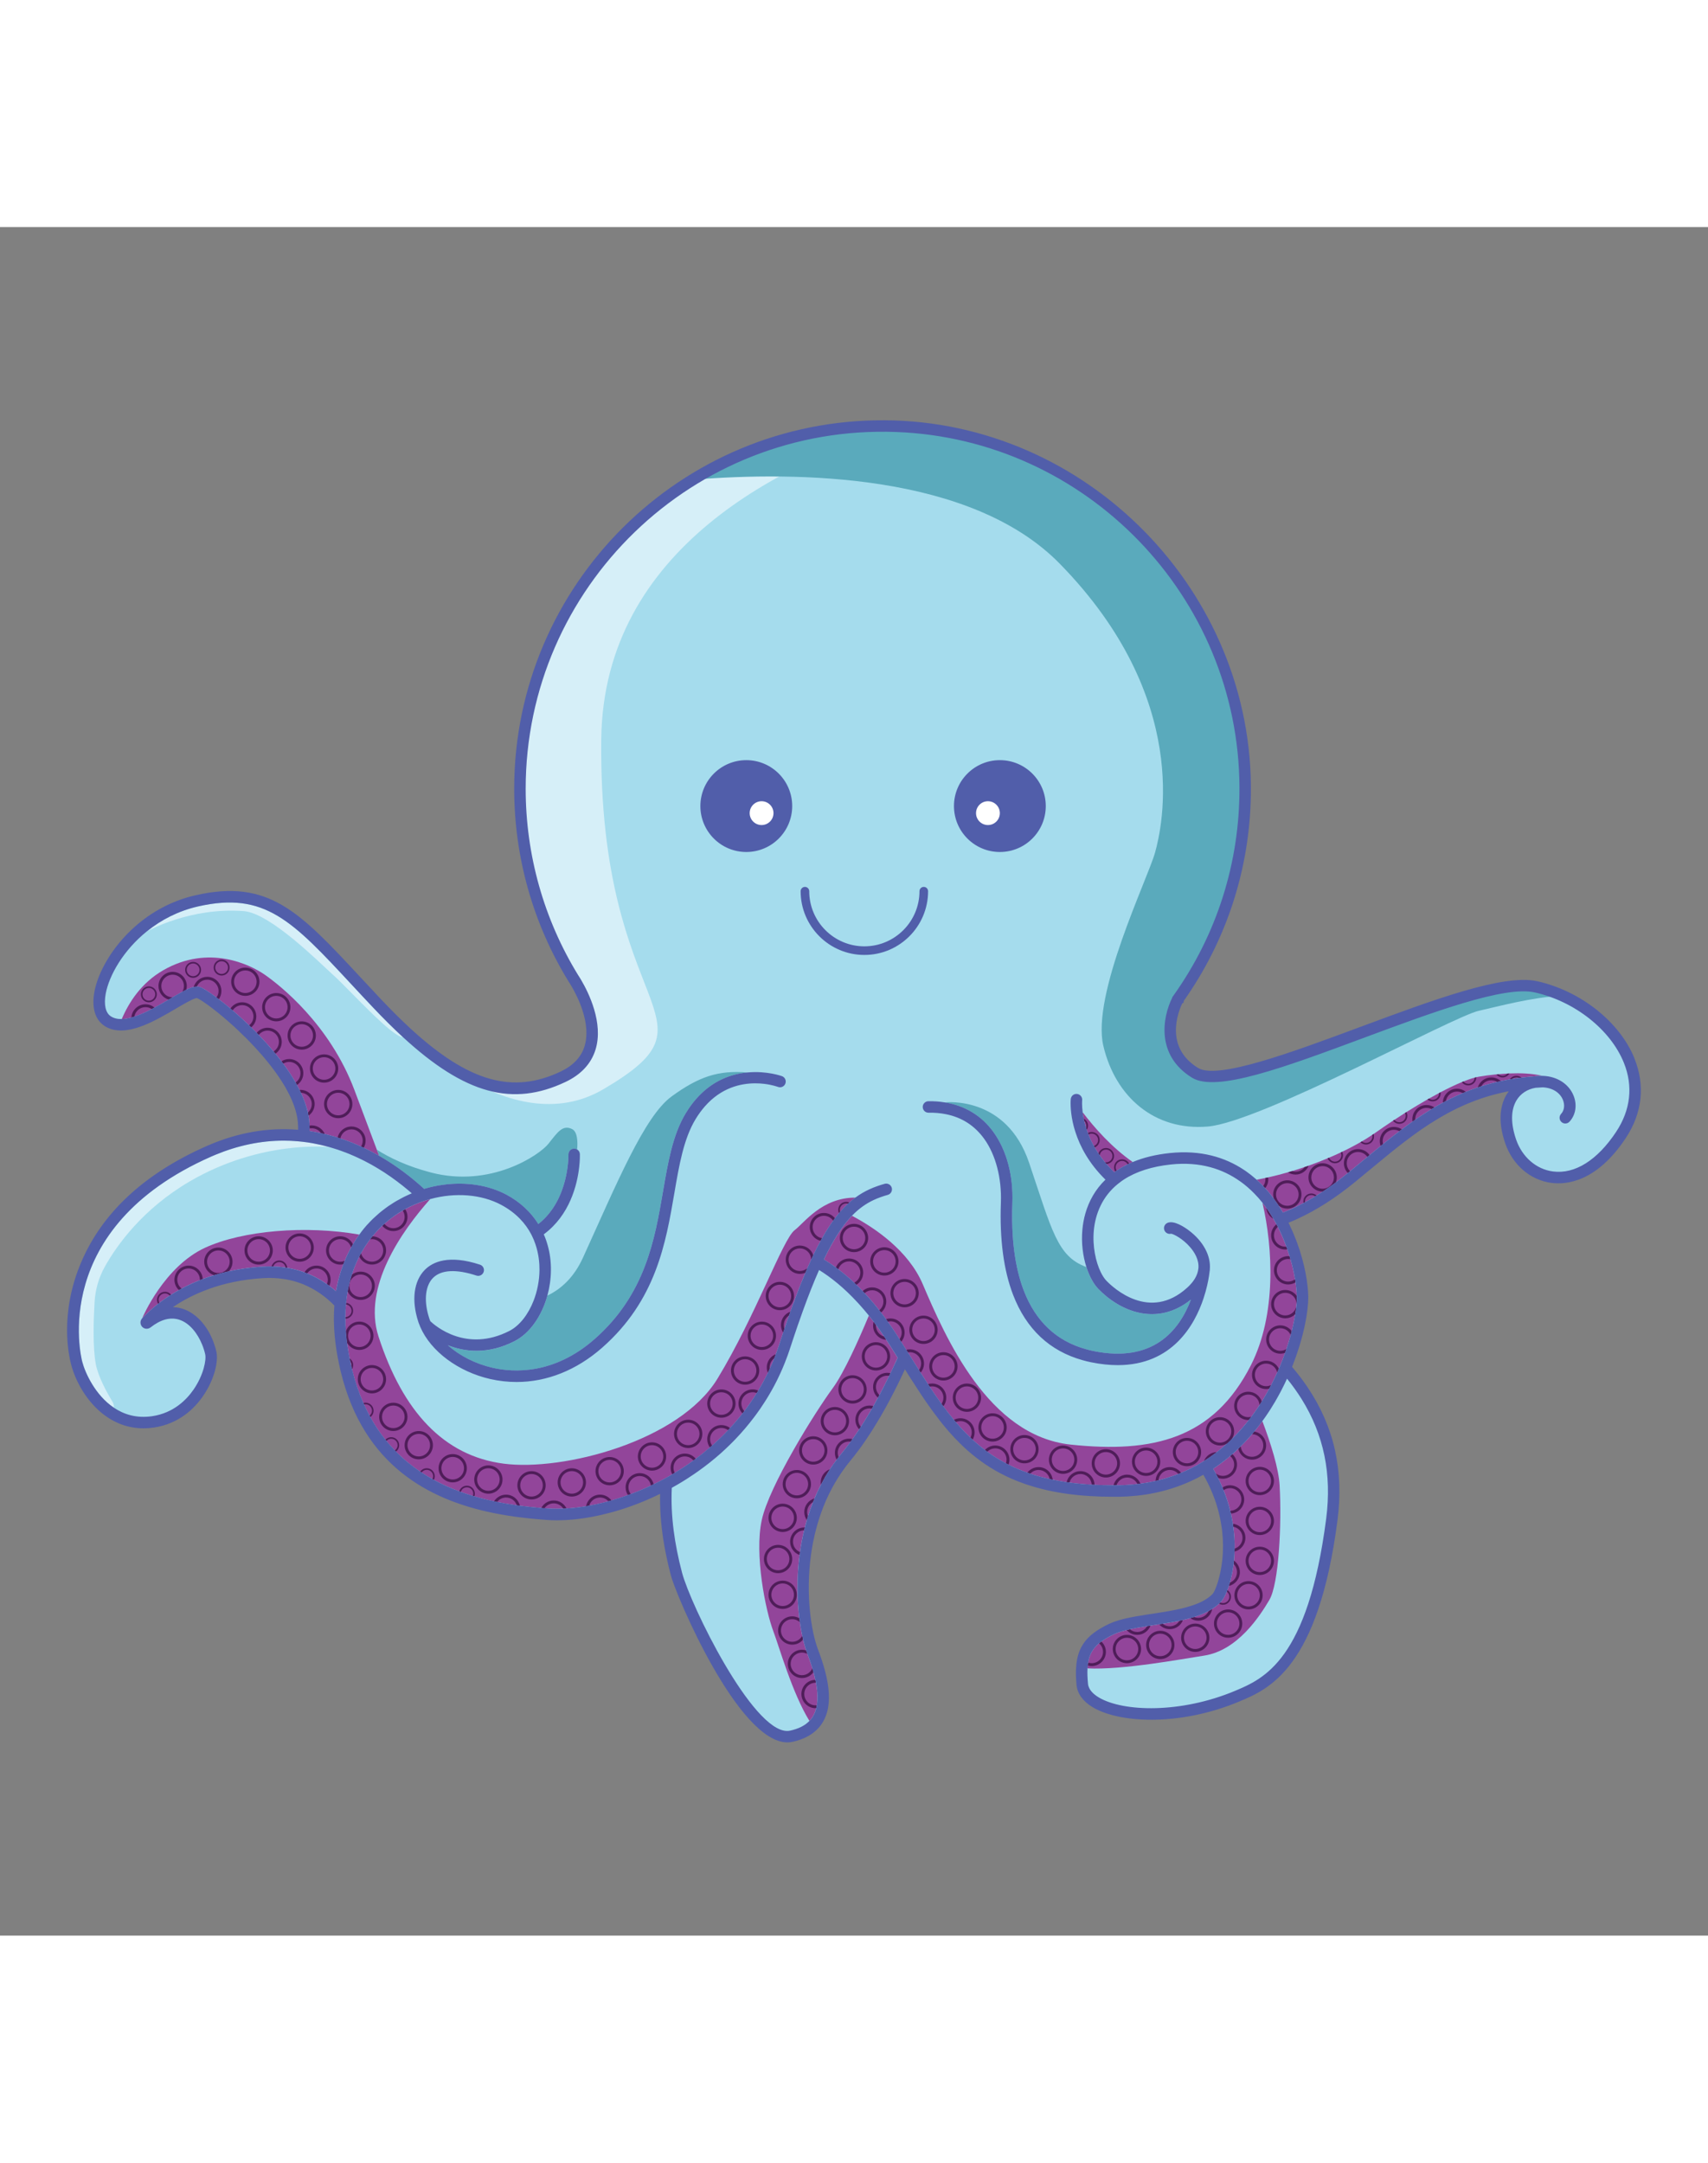 <?xml version="1.0" encoding="UTF-8"?>
<svg id="Octopus" xmlns="http://www.w3.org/2000/svg" viewBox="0 0 595.28 595.28" width="158px" height="200px">
  <rect x="0" y="0" width="595.28" height="595.28" fill="#808080" stroke="none"/>
  <defs>
    <style>
      .cls-1 {
        fill: #4f1d59;
      }

      .cls-1, .cls-2, .cls-3, .cls-4, .cls-5, .cls-6, .cls-7 {
        stroke-width: 0px;
      }

      .cls-2 {
        fill: #a5dced;
      }

      .cls-3 {
        fill: #515eaa;
      }

      .cls-4 {
        fill: #92459a;
      }

      .cls-5 {
        fill: #d6eff8;
      }

      .cls-6 {
        fill: #fff;
      }

      .cls-7 {
        fill: #5aaabc;
      }
    </style>
  </defs>
  <path class="cls-2" d="M564.96,316.3c-14.98,22.62-33.71,16.16-38.47,2.2-4.25-12.44,1.23-19.47,8.5-20.61.9-.07,1.81-.12,2.73-.16-.93-.04-1.84.01-2.73.16-28.57,2.03-44.21,17.07-63.99,33.27-8.84,7.24-17.1,11.91-24.73,14.67,5.54,10.06,7.66,21.12,7.71,26.97.04,4.92-1.68,14.37-5.97,24.68,11.06,12.59,19.19,29.47,16.18,52.76-6.47,50.05-22.47,57.19-33.02,61.62-25.21,10.57-52.94,6.47-53.96-4.09-1.02-10.55,1.32-15.03,10.04-19.23,9.19-4.42,29.45-2.89,36.94-11.06,2.04-2.22,10.07-22.62-4.08-45.51-8.19,5-18.14,8.23-30.13,8.4-45.77.63-57.88-19.51-74.87-46.6-5.27,11.84-12.21,25.04-20.33,34.86-18.85,22.8-16.12,55.66-11.53,67.74,4.6,12.09,7.32,26.21-7.49,29.45-14.8,3.23-37.51-47.09-40-56.51-3.18-12.07-4.12-22.3-3.57-31.27-14.63,7.86-30.01,11.23-41.53,10.42-29.06-2.06-64.34-11.24-71.49-57.96-.86-5.61-1.01-10.79-.58-15.53-5.93-6.3-14.63-11.52-27-10.77-28.9,1.76-41.47,18.36-41.86,18.88,12-10.95,21.44-1.01,23.74,9.21,1.15,5.11-4.6,21.7-20.17,24-15.58,2.29-24.32-11.93-26.56-20.43-3.83-14.55-2.55-52.34,45.96-73.79,12.06-5.33,23.21-6.54,33.17-5.35.02-1.07.03-2.19.02-3.33-.14-19.92-32.68-45.44-36.76-46.69-4.09-1.25-22.47,16.05-31.66,9.93-9.2-6.13,4.08-35.75,31.14-41.88,27.07-6.12,36.77,8.17,62.81,35.75,26.05,27.57,44.43,35.23,64.85,25.53,17.25-8.19,7.92-26.97,4.6-32.61-.01-.02-.02-.03-.03-.05-.05-.09-.11-.19-.16-.27-.19-.33-.36-.6-.5-.81-.04-.07-.08-.13-.12-.19-.06-.09-.11-.16-.14-.21-.04-.07-.07-.11-.07-.11-11.83-19.23-18.64-41.86-18.64-66.09,0-69.8,56.58-126.38,126.38-126.38s126.39,56.58,126.39,126.38c0,27.33-8.68,52.63-23.43,73.31,0,0,0,0-.02.02-.34.65-8.67,16.69,6,25.67,14.98,9.17,96-35.09,118.81-29.98s44.59,28.96,29.62,51.59Z"/>
  <path class="cls-5" d="M209.55,178.58c-1.02,97.54,44.17,96.26.77,121.79-32.75,19.26-70.56-21.36-71.51-22.39,22.25,21.42,39.03,26.81,57.46,18.05,17.25-8.19,7.92-26.97,4.6-32.61-.01-.02-.02-.03-.03-.05-.05-.09-.11-.19-.16-.27-.19-.33-.36-.6-.5-.81-.04-.07-.08-.13-.12-.19-.06-.09-.11-.16-.14-.21-.04-.07-.07-.11-.07-.11-11.83-19.23-18.64-41.86-18.64-66.09,0-69.8,56.58-126.38,126.38-126.38,2.06,0,4.11.05,6.15.14-39.66,12.09-103.49,41.96-104.19,109.13Z"/>
  <path class="cls-7" d="M544.47,267.77c-11.13.67-22.03,3.72-29.05,5.28-9.19,2.04-76.08,38.81-94.52,40.34-18.43,1.53-32.12-10.21-36.35-28.08-4.24-17.88,15.47-58.22,18.02-67.41,2.56-9.19,12.77-53.61-33.19-100.59-30.89-31.58-91.54-32.24-127.99-29.29,19.25-11.86,41.93-18.71,66.2-18.71,69.8,0,126.39,56.58,126.39,126.38,0,27.33-8.68,52.63-23.43,73.31,0,0,0,0-.02.02-.34.65-8.67,16.69,6,25.67,14.98,9.17,96-35.09,118.81-29.98,3.09.69,6.16,1.73,9.13,3.06Z"/>
  <path class="cls-7" d="M537.72,297.73c-.92.04-1.83.09-2.73.16.89-.15,1.8-.2,2.73-.16Z"/>
  <path class="cls-4" d="M394.78,325.76c-1.91.79-3.67,1.71-5.28,2.77-.31.19-.61.4-.9.61-.09.06-.17.12-.25.18-8.13-7.81-10.42-16.07-11.02-20.9,4.26,5.59,10.24,12.29,17.45,17.34Z"/>
  <path class="cls-4" d="M537.45,295.72c-.93-.02-1.83.04-2.7.18-1.53.11-3.03.26-4.49.45h-.01c-.12.01-.25.02-.37.04-.09.01-.19.02-.29.04-.03,0-.05,0-.08,0-.04.01-.07.01-.11.02h-.01c-.79.1-1.56.21-2.33.34h-.01c-.29.05-.58.1-.87.15-.06.01-.13.02-.19.04-.44.07-.88.15-1.31.24-.55.09-1.09.2-1.62.32-.43.1-.85.19-1.27.3-1.18.27-2.33.57-3.46.9-.38.1-.76.21-1.14.33-.31.1-.62.19-.92.29-.06.02-.11.03-.17.05-.04.01-.07.02-.11.04-.12.04-.24.07-.35.11-.11.03-.23.07-.35.11-.03,0-.05.02-.08.03-.06.02-.11.04-.17.06h-.01c-.57.19-1.13.39-1.69.59-.16.06-.33.12-.49.17-.66.25-1.31.51-1.96.77h-.01c-.36.14-.72.29-1.08.45-.06.03-.12.05-.18.08-.4.16-.8.33-1.19.51-.51.22-1.01.45-1.51.69-.53.24-1.05.49-1.56.75-.48.24-.95.48-1.43.73h-.01c-.36.18-.7.37-1.05.56-1,.53-1.98,1.08-2.94,1.65-.33.19-.66.38-.98.59-.32.19-.64.39-.96.58-.57.35-1.13.71-1.69,1.07-.33.21-.65.42-.97.63-.7.46-1.39.93-2.08,1.41-.31.21-.62.43-.93.65-1.26.88-2.5,1.79-3.74,2.72-.29.21-.57.43-.86.64-1.9,1.45-3.79,2.94-5.69,4.48-.27.22-.55.44-.83.67-.04.03-.07.06-.11.09-.97.79-1.95,1.6-2.94,2.41-.27.22-.54.45-.81.67-.26.21-.52.43-.77.64h0c-.58.48-1.16.96-1.74,1.44-1.42,1.17-2.84,2.35-4.3,3.55-.25.2-.51.41-.77.63-.01,0-.02.01-.03.02-.7.57-1.39,1.12-2.08,1.66-.68.53-1.35,1.04-2.03,1.55-.01.01-.03.02-.04.03-.09.06-.17.13-.26.19-.43.32-.85.63-1.28.93-1.01.72-2.01,1.41-3.02,2.08h-.01c-.72.47-1.43.93-2.14,1.37-.17.11-.33.21-.49.31h-.01c-1,.61-1.99,1.19-2.98,1.73-.1.06-.19.11-.28.15-.04.03-.09.06-.14.08-.04.03-.09.05-.14.07-.09.05-.18.1-.26.15-.09.05-.18.09-.26.13h0s-.11.07-.16.09c-.36.19-.71.38-1.07.56-.33.17-.66.34-.99.49-.32.17-.64.32-.96.47-.36.17-.73.33-1.09.5-.08.04-.17.07-.25.11-.88.39-1.75.75-2.63,1.1-.29-.49-.59-.98-.9-1.48-.18-.3-.38-.6-.58-.9-.07-.11-.14-.21-.22-.32,0-.01-.01-.01-.01-.02-.17-.26-.34-.52-.53-.77-.04-.05-.07-.1-.11-.15-.04-.06-.08-.12-.13-.18l-.15-.21c-.17-.26-.36-.52-.56-.77,0-.01,0-.01,0-.02-.08-.11-.17-.22-.25-.33-.19-.27-.4-.53-.61-.8-.34-.43-.68-.86-1.05-1.28-.36-.43-.73-.85-1.11-1.26-.23-.25-.46-.5-.7-.75-.17-.18-.35-.37-.54-.55-.18-.18-.37-.36-.55-.54-.01-.02-.03-.03-.05-.05-.37-.35-.74-.71-1.13-1.05,1.02-.19,2.03-.39,3.03-.61.33-.07.66-.14.98-.21,2.35-.53,4.65-1.12,6.91-1.77.47-.14.94-.28,1.42-.42,1.48-.45,2.95-.92,4.38-1.41.48-.16.95-.32,1.41-.48,2.29-.82,4.49-1.67,6.6-2.57.18-.07.35-.14.53-.22,1.39-.59,2.75-1.2,4.05-1.81.17-.09.34-.17.5-.25,2.29-1.09,4.42-2.21,6.36-3.33.18-.1.35-.2.52-.3,1.28-.75,2.48-1.49,3.58-2.24.17-.1.34-.22.5-.33.23-.16.46-.31.68-.47,1.97-1.39,4.01-2.78,6.08-4.15.16-.1.32-.21.48-.31,1.23-.81,2.46-1.61,3.7-2.39.16-.1.32-.2.48-.3,2.48-1.55,4.95-3.04,7.35-4.41.18-.1.35-.2.53-.3,1.19-.67,2.36-1.32,3.5-1.92.18-.1.36-.19.54-.29,2.66-1.4,5.17-2.6,7.41-3.53.19-.07.37-.15.55-.22,1.43-.57,2.75-1.03,3.92-1.33.19-.06.38-.1.56-.14.32-.08.61-.14.9-.19,1.61-.28,3.73-.58,6.1-.81.23-.02.47-.05.71-.06,1.01-.1,2.05-.17,3.13-.22h.01c.23-.02.47-.03.7-.04h.01c3.9-.16,7.99,0,11.37.82Z"/>
  <path class="cls-3" d="M276.9,373.93c-.14.39-.29.78-.43,1.17.26-.45.44-.95.55-1.48-.04.1-.08.21-.12.31Z"/>
  <path class="cls-4" d="M451.98,372.82c.04,4.84-1.74,14.1-5.82,23.89-4.31,10.4-12.51,24.65-27.09,33.55-8.56,5.23-18.36,7.96-29.12,8.11-44.16.62-56.07-18.42-72.58-44.76l-.56-.9c-1.34-2.13-2.71-4.31-4.13-6.53-7.68-11.97-16.26-20.87-25.53-26.47,3.4-7.08,6.57-11.88,9.79-15.23,8,4.25,19.66,12.13,24.65,23.81,7.96,18.63,22.85,52.85,51.53,55.91,28.69,3.06,49.8-1.98,62.86-27.67,8.91-17.53,7.71-40.82,4.01-56.59,1.79,2.25,3.28,4.59,4.53,6.85,5.05,9.18,7.41,19.92,7.46,26.03Z"/>
  <path class="cls-4" d="M312.85,393.93c-2.86,6.36-5.77,12.12-8.71,17.28-.33.58-.66,1.16-.99,1.72-3.28,5.58-6.58,10.41-9.91,14.43-19.66,23.77-16.38,57.83-11.86,69.72,3.82,10.04,4.52,17.05,2.15,21.43-.39.72-.87,1.38-1.43,1.96-6-9.71-10.58-25.98-12.55-31.16-2.81-7.41-6.64-26.81-4.08-38.73,2.55-11.92,18.38-37.36,24.76-46.04,3.95-5.37,9.18-17.11,12.58-25.28,2.14,2.66,4.32,5.68,6.5,9.08,1.21,1.89,2.39,3.75,3.54,5.59Z"/>
  <path class="cls-4" d="M442.4,478.33c-3.32,5.62-11.05,17.62-22.76,19.4-8,1.22-28.47,5.06-40.62,4.44.32-5.88,2.84-8.81,9.1-11.83,3.37-1.62,8.57-2.41,14.08-3.25,9.08-1.38,18.46-2.8,23.46-8.26,2.83-3.07,9.02-20.89-.29-41.27-.74-1.63-1.59-3.28-2.54-4.94.39-.26.77-.52,1.15-.78.45-.31.91-.63,1.35-.96.75-.54,1.47-1.1,2.18-1.67.74-.6,1.47-1.21,2.17-1.83.63-.55,1.25-1.12,1.85-1.69.25-.23.49-.46.72-.69.16-.16.32-.31.47-.47,2.73-2.73,5.14-5.6,7.25-8.51,2.97,7.88,5.67,16.47,6.01,22.36.76,13.65-.26,34.33-3.58,39.95Z"/>
  <path class="cls-4" d="M298.13,338.15c-1.66,1.21-3.28,2.68-4.9,4.48-3.18,3.55-6.31,8.39-9.56,15.1h-.02s-.44.96-.44.96l-.46.99c-1.87,4.03-3.81,8.75-5.85,14.25-1.72,4.65-3.52,9.86-5.42,15.69-6.36,19.57-20.65,36.13-40.24,46.66-12.2,6.55-25.79,10.29-37.1,10.29-1.14,0-2.25-.03-3.34-.11-26.49-1.87-62.53-9.75-69.65-56.26-.81-5.25-1-10.31-.57-15.05,1.57-17.33,11.79-30.74,27.36-35.87h.01c.65-.22,1.3-.41,1.96-.59-9.94,11.19-23.6,30.6-17.98,47.89,8.51,26.22,22.81,41.54,43.58,44.26,20.76,2.72,61.27-7.81,74.55-29.61,13.28-21.8,22.81-48.69,26.9-51.75,3.29-2.47,9.46-11.36,21.17-11.33Z"/>
  <path class="cls-4" d="M125.23,351.03c-.36.48-.71.97-1.04,1.47-.2.3-.39.62-.58.92-.35.55-.68,1.1-1,1.67-.2.34-.39.69-.57,1.05-.3.55-.58,1.11-.85,1.67-.18.37-.35.74-.52,1.11-.26.59-.51,1.18-.75,1.78-.14.37-.29.73-.43,1.1-.25.67-.47,1.35-.69,2.03-.1.32-.21.63-.3.95-.3,1.01-.58,2.04-.81,3.08-.03.1-.04.21-.06.31-.19.86-.37,1.72-.52,2.6-6.05-5.28-13.09-8.16-21.02-8.59-1.51-.08-3.05-.08-4.62.02-24.54,1.5-37.8,13.53-41.93,18.02.23-.55,7.73-18.08,21.97-24.62,13.11-6.01,35.03-7.84,53.72-4.57Z"/>
  <path class="cls-4" d="M132.15,323.6c-1.2-.69-2.43-1.35-3.69-1.99-.28-.14-.56-.27-.83-.4-.64-.31-1.28-.63-1.93-.92-.36-.16-.73-.32-1.1-.47-.58-.26-1.17-.51-1.77-.76-.41-.16-.82-.31-1.23-.47-.32-.12-.63-.24-.95-.35-.26-.1-.53-.19-.79-.29-.44-.15-.89-.3-1.34-.44-.26-.09-.51-.17-.77-.25-.32-.11-.64-.21-.97-.3-.46-.14-.93-.27-1.4-.4-.59-.16-1.18-.31-1.77-.46-.49-.12-.98-.22-1.47-.33-.6-.13-1.2-.26-1.81-.37-.5-.1-1.01-.18-1.52-.27-.31-.05-.61-.11-.92-.16v-1.59c-.15-21.02-33.78-47.25-38.18-48.59-2.22-.68-4.96.85-10.48,4.1-5.16,3.03-11.82,6.94-16.8,7.06,2.48-5.86,6.84-12.63,14.44-17.01,15.83-9.12,30.38-1.97,35.49,1.6,5.11,3.58,22.49,17.11,31.15,40.09,3.24,8.6,5.84,15.52,7.82,20.8h0c.29.76.56,1.48.82,2.17Z"/>
  <path class="cls-7" d="M260.6,294.55c-5.59.5-12.24,2.72-17.92,9.17-.01.01-.02.02-.03.03,0,0-.02.02-.03.03-1.32,1.51-2.54,3.2-3.63,5-4.53,7.49-6.16,17.01-7.89,27.09-2.89,16.89-6.17,36.02-23.89,51.6-14.21,12.48-28.3,11.63-35.44,10.01-6.07-1.38-11.58-4.21-15.69-7.88,5.77,2.28,13.87,3.37,23.23-1.41,5.3-2.7,9.49-8.71,11.47-15.9,4.86-2.33,9.3-6.41,12.39-13.2,11.74-25.78,21.41-49.27,30.87-56.17,9.46-6.88,16.18-9.22,26.56-8.37Z"/>
  <path class="cls-7" d="M201.15,321.39c-.3-.18-.66-.29-1.04-.29h-.07c-1.1.03-1.97.96-1.93,2.06,0,.16.34,15.73-10.49,24.21-2.63-4.19-6.37-7.69-11.09-10.21-6.24-3.34-14.05-4.53-21.91-3.49-2.27.29-4.55.78-6.79,1.45-.16-.14-.33-.29-.49-.43-.25-.23-.5-.45-.76-.68-.34-.3-.69-.6-1.05-.91-.26-.23-.53-.45-.8-.68-.37-.31-.75-.62-1.13-.93-.28-.23-.56-.46-.85-.68-.4-.32-.81-.64-1.22-.95-.29-.22-.57-.44-.87-.66-.43-.33-.88-.65-1.33-.97-.3-.21-.58-.42-.88-.63-.49-.34-.98-.67-1.48-1.01-.29-.19-.56-.38-.85-.56-.57-.38-1.17-.75-1.77-1.12-.22-.13-.44-.28-.67-.41-.5-.3-1.01-.61-1.53-.9-.26-.69-.53-1.41-.82-2.16,4.37,2.79,10.5,5.77,18.82,7.95,20.76,5.45,37.78-5.96,41.02-10.04,3.23-4.09,4.93-6.64,8.17-5.11,1.96.93,2.04,4.49,1.81,7.15Z"/>
  <path class="cls-7" d="M415.06,373.69c-4.11,10.92-13.34,22.18-34.05,17.91-.91-.18-1.74-.39-2.58-.64-10.23-2.84-17.49-9.69-21.6-20.35-3.11-8.05-4.45-18.34-4-30.59.35-9.52-1.98-18.27-6.54-24.62t-.01-.02c-4.13-5.75-9.96-9.27-17.04-10.4.79-.09,21.57-2.2,29.42,21.01,7.99,23.64,9.83,32.69,19.96,36.34,1.06,3.29,2.55,5.97,4.13,7.6,7.58,7.85,20.41,13.3,32.31,3.76Z"/>
  <path class="cls-5" d="M114.86,320.56s-23.76-2.69-48.8,11.98c-16.33,9.58-25.27,22.09-29.5,29.63-2.14,3.81-3.35,8.06-3.6,12.41-.36,6.11-.67,15.65.42,21.54.81,4.4,3.89,9.98,5.89,13.27.37.6.48,1.28.37,1.92-6.45-4.36-9.94-12.06-10.97-15.96-.49-1.89-11.52-46.53,44.84-71.45.51-.23,1.03-.45,1.54-.66,7.92-3.28,15.9-4.94,23.83-4.94,2.25,0,4.51.14,6.75.41,1.07.12,2.12.28,3.16.46.36.07.7.14,1.05.21.68.13,1.36.26,2.03.42.41.09.81.2,1.21.3.43.11.85.21,1.27.33.17.04.34.08.51.13Z"/>
  <path class="cls-5" d="M140.41,282.23c-3.52.25-19.2-17.09-24.05-21.43-4.85-4.34-22.07-21.77-31.4-22.47-18.64-1.4-32.9,6.71-33.66,6.98,4.81-3.87,10.75-7.02,17.75-8.61,23.27-5.26,32.79,4.97,53.64,27.39,2.29,2.46,4.7,5.06,7.28,7.78,3.62,3.83,7.09,7.28,10.44,10.36Z"/>
  <g>
    <path class="cls-1" d="M448.66,332.12c-2.72,0-4.93,2.21-4.93,4.93,0,.53.08,1.04.24,1.51.61.8,1.18,1.61,1.71,2.42.83.64,1.86,1.01,2.98,1.01,2.72,0,4.93-2.22,4.93-4.94s-2.21-4.93-4.93-4.93ZM448.66,340.99c-2.17,0-3.93-1.77-3.93-3.94s1.76-3.93,3.93-3.93,3.93,1.76,3.93,3.93-1.76,3.94-3.93,3.94Z"/>
    <path class="cls-1" d="M441.98,331.11c-.32.07-.65.14-.98.21.02.15.03.3.03.45,0,.89-.29,1.7-.79,2.35.24.25.47.5.7.75.68-.84,1.09-1.92,1.09-3.1,0-.23-.02-.45-.05-.66Z"/>
    <path class="cls-1" d="M454.69,327.51c-.71.98-1.86,1.61-3.16,1.61-.42,0-.83-.07-1.22-.2-.48.14-.95.28-1.42.42.76.49,1.67.78,2.64.78,2.07,0,3.84-1.28,4.57-3.09-.46.16-.93.32-1.41.48Z"/>
    <path class="cls-1" d="M460.96,326.18c-2.72,0-4.93,2.22-4.93,4.94s2.21,4.93,4.93,4.93h.08s.01,0,.01-.01c1.52-.99,3.01-2.06,4.53-3.19.21-.54.32-1.12.32-1.73,0-2.72-2.22-4.94-4.94-4.94ZM460.96,335.05c-2.17,0-3.93-1.76-3.93-3.93s1.76-3.94,3.93-3.94,3.94,1.77,3.94,3.94-1.77,3.93-3.94,3.93Z"/>
    <path class="cls-1" d="M473.31,321.25c-2.72,0-4.93,2.21-4.93,4.93,0,1.32.52,2.53,1.38,3.41.26-.22.52-.43.77-.63-.71-.71-1.15-1.7-1.15-2.78,0-2.17,1.76-3.93,3.93-3.93,1.35,0,2.55.68,3.26,1.72.25-.21.51-.43.77-.64-.9-1.26-2.37-2.08-4.03-2.08Z"/>
    <path class="cls-1" d="M485.83,313.52c-2.73,0-4.94,2.22-4.94,4.94,0,.6.11,1.17.31,1.7.28-.23.56-.45.83-.67-.09-.33-.14-.67-.14-1.03,0-2.17,1.77-3.94,3.94-3.94.68,0,1.33.18,1.89.49.29-.21.57-.43.86-.64-.78-.53-1.73-.85-2.75-.85Z"/>
    <path class="cls-1" d="M497.17,305.88c-2.72,0-4.93,2.21-4.93,4.93,0,.29.02.57.08.84.31-.22.62-.44.93-.65-.01-.06-.01-.13-.01-.19,0-2.17,1.76-3.93,3.93-3.93.64,0,1.25.15,1.78.43.32-.21.65-.4.98-.59-.79-.53-1.74-.84-2.76-.84Z"/>
    <path class="cls-1" d="M507.8,300.21c-2.7,0-4.89,2.17-4.93,4.86.35-.19.69-.38,1.05-.56h.01c.29-1.87,1.92-3.3,3.87-3.3.73,0,1.42.2,2,.54.36-.16.72-.31,1.08-.45-.85-.69-1.92-1.09-3.08-1.09Z"/>
    <path class="cls-1" d="M519.75,297.27c.74,0,1.45.21,2.04.58.42-.11.84-.2,1.27-.3-.87-.8-2.04-1.28-3.31-1.28-2.22,0-4.1,1.48-4.71,3.5.41-.14.82-.28,1.23-.4.67-1.25,1.98-2.1,3.48-2.1Z"/>
    <path class="cls-1" d="M380.49,315.29c-.49,0-.95.13-1.35.36.07.18.14.35.21.53.33-.2.72-.32,1.14-.32,1.23,0,2.22.99,2.22,2.21,0,.97-.61,1.78-1.47,2.09.08.16.18.33.28.5,1.03-.41,1.76-1.41,1.76-2.59,0-1.53-1.25-2.78-2.79-2.78Z"/>
    <path class="cls-1" d="M467.78,322.18c-.16.08-.33.16-.5.25.14.29.22.62.22.96,0,1.23-1,2.22-2.22,2.22-.93,0-1.72-.56-2.05-1.37-.18.08-.35.15-.53.22.42,1.01,1.42,1.72,2.58,1.72,1.53,0,2.78-1.25,2.78-2.79,0-.44-.1-.85-.28-1.21Z"/>
    <path class="cls-1" d="M478.74,315.98c-.16.11-.33.23-.5.33.06.18.08.37.08.56,0,1.23-1,2.22-2.22,2.22-.55,0-1.06-.2-1.44-.54-.17.1-.34.2-.52.3.5.5,1.19.81,1.96.81,1.53,0,2.78-1.25,2.78-2.79,0-.31-.05-.61-.14-.89Z"/>
    <path class="cls-1" d="M490.16,308.36c-.16.1-.32.2-.48.3.16.3.25.64.25,1,0,1.23-1,2.22-2.22,2.22-.7,0-1.32-.32-1.73-.83-.16.1-.32.21-.48.31.52.66,1.31,1.09,2.21,1.09,1.53,0,2.78-1.25,2.78-2.79,0-.47-.12-.91-.33-1.3Z"/>
    <path class="cls-1" d="M502.08,301.44c-.18.1-.36.19-.54.29v.11c0,1.22-.99,2.22-2.22,2.22-.48,0-.92-.15-1.28-.41-.18.1-.35.2-.53.3.48.42,1.11.67,1.81.67,1.54,0,2.79-1.24,2.79-2.78,0-.14-.01-.27-.03-.4Z"/>
    <path class="cls-1" d="M525.37,294.94h-.01c-.4.47-1,.77-1.67.77-.57,0-1.07-.21-1.46-.55-.24.01-.48.04-.71.06.5.64,1.29,1.05,2.17,1.05,1.01,0,1.91-.55,2.38-1.37-.23.01-.47.02-.7.04Z"/>
    <path class="cls-1" d="M457.03,336.71c-1.54,0-2.78,1.25-2.78,2.78,0,.19.02.38.06.56.17-.09.34-.18.52-.28-.01-.09-.02-.19-.02-.28,0-1.22.99-2.22,2.22-2.22.51,0,.97.17,1.35.46.16-.1.32-.2.49-.31-.49-.44-1.14-.71-1.84-.71Z"/>
    <path class="cls-1" d="M513.96,296.36c-.05,1.19-1.03,2.13-2.22,2.13-.69,0-1.3-.31-1.7-.8-.18.07-.36.15-.55.22.5.7,1.32,1.15,2.25,1.15,1.53,0,2.78-1.25,2.78-2.79v-.05c-.18.04-.37.08-.56.14Z"/>
    <path class="cls-1" d="M528.49,295.71c-.96,0-1.81.49-2.31,1.24.29-.05.58-.1.87-.15h.01c.39-.33.89-.53,1.43-.53.32,0,.63.07.9.19h.01c.29-.05.57-.09.86-.11-.48-.4-1.1-.64-1.77-.64Z"/>
    <path class="cls-1" d="M377.68,310.6c.05.25.11.52.17.79.48.4.78,1.01.78,1.68,0,.26-.05.51-.13.74.08.25.17.5.26.76.28-.43.44-.95.44-1.5,0-1.08-.62-2.01-1.52-2.47Z"/>
    <path class="cls-1" d="M385.49,320.86c-1.23,0-2.28.81-2.65,1.93.14.22.29.43.45.65.1-1.13,1.05-2.02,2.2-2.02,1.23,0,2.22,1,2.22,2.22s-.99,2.22-2.22,2.22c-.13,0-.27-.01-.39-.04.17.21.34.41.51.61,1.48-.06,2.67-1.29,2.67-2.79s-1.25-2.78-2.79-2.78Z"/>
    <path class="cls-1" d="M391.06,324.8c-1.53,0-2.78,1.25-2.78,2.78,0,.54.15,1.05.43,1.48.15-.11.3-.21.46-.32-.21-.33-.33-.73-.33-1.16,0-1.22,1-2.21,2.22-2.21.85,0,1.59.48,1.96,1.18.17-.09.35-.17.52-.24-.46-.9-1.4-1.51-2.48-1.51Z"/>
    <path class="cls-1" d="M297.64,357.15c-2.72,0-4.93-2.21-4.93-4.93s2.21-4.93,4.93-4.93,4.93,2.21,4.93,4.93-2.21,4.93-4.93,4.93ZM297.64,348.28c-2.17,0-3.93,1.76-3.93,3.93s1.76,3.93,3.93,3.93,3.93-1.76,3.93-3.93-1.76-3.93-3.93-3.93Z"/>
    <path class="cls-1" d="M308.22,365.31c-2.72,0-4.93-2.21-4.93-4.93s2.21-4.93,4.93-4.93,4.93,2.21,4.93,4.93-2.21,4.93-4.93,4.93ZM308.22,356.44c-2.17,0-3.93,1.76-3.93,3.93s1.76,3.93,3.93,3.93,3.93-1.76,3.93-3.93-1.76-3.93-3.93-3.93Z"/>
    <path class="cls-1" d="M315.27,376.37c-2.72,0-4.93-2.21-4.93-4.93s2.21-4.93,4.93-4.93,4.93,2.21,4.93,4.93-2.21,4.93-4.93,4.93ZM315.27,367.5c-2.17,0-3.93,1.76-3.93,3.93s1.76,3.93,3.93,3.93,3.93-1.76,3.93-3.93-1.76-3.93-3.93-3.93Z"/>
    <path class="cls-1" d="M321.86,389.13c-2.72,0-4.93-2.21-4.93-4.93s2.21-4.93,4.93-4.93,4.93,2.21,4.93,4.93-2.21,4.93-4.93,4.93ZM321.86,380.26c-2.17,0-3.93,1.76-3.93,3.93s1.76,3.93,3.93,3.93,3.93-1.76,3.93-3.93-1.76-3.93-3.93-3.93Z"/>
    <path class="cls-1" d="M328.8,401.88c-2.72,0-4.93-2.21-4.93-4.93s2.21-4.93,4.93-4.93,4.93,2.21,4.93,4.93-2.21,4.93-4.93,4.93ZM328.8,393.02c-2.17,0-3.93,1.76-3.93,3.93s1.76,3.93,3.93,3.93,3.93-1.76,3.93-3.93-1.76-3.93-3.93-3.93Z"/>
    <path class="cls-1" d="M337,412.79c-2.72,0-4.93-2.21-4.93-4.93s2.21-4.93,4.93-4.93,4.93,2.21,4.93,4.93-2.21,4.93-4.93,4.93ZM337,403.92c-2.17,0-3.93,1.76-3.93,3.93s1.76,3.93,3.93,3.93,3.93-1.76,3.93-3.93-1.76-3.93-3.93-3.93Z"/>
    <path class="cls-1" d="M334.74,415.02c-.83,0-1.6.2-2.29.56.22.26.44.53.67.79.49-.23,1.04-.35,1.62-.35,2.17,0,3.93,1.76,3.93,3.93,0,.67-.16,1.29-.45,1.84.25.23.5.46.75.69.45-.74.7-1.61.7-2.53,0-2.72-2.21-4.93-4.93-4.93Z"/>
    <path class="cls-1" d="M345.93,423.16c-2.72,0-4.93-2.21-4.93-4.93s2.21-4.93,4.93-4.93,4.93,2.21,4.93,4.93-2.21,4.93-4.93,4.93ZM345.93,414.29c-2.17,0-3.93,1.76-3.93,3.93s1.76,3.93,3.93,3.93,3.93-1.76,3.93-3.93-1.76-3.93-3.93-3.93Z"/>
    <path class="cls-1" d="M346.87,424.52c-1.42,0-2.7.6-3.59,1.56.26.21.53.41.8.6.71-.72,1.7-1.16,2.79-1.16,2.17,0,3.94,1.76,3.94,3.93,0,.45-.08.88-.22,1.28.29.16.59.31.89.46h.01c.21-.54.32-1.13.32-1.74,0-2.72-2.22-4.93-4.94-4.93Z"/>
    <path class="cls-1" d="M357.05,430.73c-2.72,0-4.93-2.21-4.93-4.93s2.21-4.93,4.93-4.93,4.93,2.21,4.93,4.93-2.21,4.93-4.93,4.93ZM357.05,421.86c-2.17,0-3.93,1.76-3.93,3.93s1.76,3.93,3.93,3.93,3.93-1.76,3.93-3.93-1.76-3.93-3.93-3.93Z"/>
    <path class="cls-1" d="M361.98,432.04c-1.6,0-3.03.77-3.93,1.95.33.13.67.24,1.02.36.71-.81,1.75-1.31,2.91-1.31,1.91,0,3.51,1.38,3.87,3.18.34.08.69.16,1.04.23-.26-2.48-2.36-4.41-4.91-4.41Z"/>
    <path class="cls-1" d="M370.5,434.39c-2.72,0-4.93-2.21-4.93-4.93s2.21-4.93,4.93-4.93,4.93,2.21,4.93,4.93-2.21,4.93-4.93,4.93ZM370.5,425.52c-2.17,0-3.93,1.76-3.93,3.93s1.76,3.93,3.93,3.93,3.93-1.76,3.93-3.93-1.76-3.93-3.93-3.93Z"/>
    <path class="cls-1" d="M376.56,433.45c-2.35,0-4.32,1.65-4.82,3.85.33.05.66.1,1,.14.42-1.71,1.98-2.99,3.82-2.99,2.1,0,3.81,1.66,3.92,3.72.33.02.66.04,1,.06-.07-2.65-2.25-4.78-4.92-4.78Z"/>
    <path class="cls-1" d="M385.42,435.67c-2.72,0-4.93-2.21-4.93-4.93s2.21-4.93,4.93-4.93,4.93,2.21,4.93,4.93-2.21,4.93-4.93,4.93ZM385.42,426.8c-2.17,0-3.93,1.76-3.93,3.93s1.76,3.93,3.93,3.93,3.93-1.76,3.93-3.93-1.76-3.93-3.93-3.93Z"/>
    <path class="cls-1" d="M392.85,434.66c-2.3,0-4.23,1.59-4.77,3.72.34,0,.69,0,1.04,0,.51-1.57,1.99-2.71,3.73-2.71,1.58,0,2.95.94,3.57,2.29.35-.04.69-.08,1.03-.13-.71-1.85-2.51-3.16-4.6-3.16Z"/>
    <path class="cls-1" d="M399.45,435.11c-2.72,0-4.93-2.21-4.93-4.93s2.21-4.93,4.93-4.93,4.93,2.21,4.93,4.93-2.21,4.93-4.93,4.93ZM399.45,426.24c-2.17,0-3.93,1.76-3.93,3.93s1.76,3.93,3.93,3.93,3.93-1.76,3.93-3.93-1.76-3.93-3.93-3.93Z"/>
    <path class="cls-1" d="M407.69,432.04c-2.7,0-4.88,2.16-4.93,4.83.34-.08.68-.16,1.01-.24.17-2,1.87-3.59,3.92-3.59,1.2,0,2.27.54,2.99,1.4.32-.13.65-.26.97-.4-.89-1.21-2.34-2-3.96-2Z"/>
    <path class="cls-1" d="M419.61,429.92c1.56-.98,3.05-2.02,4.47-3.11-2.03.04-3.77,1.32-4.47,3.11Z"/>
    <path class="cls-1" d="M413.69,431.73c-2.72,0-4.93-2.21-4.93-4.93s2.21-4.93,4.93-4.93,4.93,2.21,4.93,4.93-2.21,4.93-4.93,4.93ZM413.69,422.86c-2.17,0-3.93,1.76-3.93,3.93s1.76,3.93,3.93,3.93,3.93-1.76,3.93-3.93-1.76-3.93-3.93-3.93Z"/>
    <path class="cls-1" d="M425.19,414.65c-2.72,0-4.93,2.21-4.93,4.93s2.21,4.94,4.93,4.94c.87,0,1.69-.23,2.4-.63h.01c.7-.4,1.3-.96,1.73-1.63.51-.77.8-1.69.8-2.68,0-2.72-2.22-4.93-4.94-4.93ZM425.19,423.52c-2.17,0-3.93-1.77-3.93-3.94s1.76-3.93,3.93-3.93,3.94,1.76,3.94,3.93-1.77,3.94-3.94,3.94Z"/>
    <path class="cls-1" d="M435.06,405.78c-2.72,0-4.93,2.21-4.93,4.93s2.21,4.94,4.93,4.94c.06,0,.13,0,.19-.01.3-.38.59-.76.87-1.14-.33.1-.69.15-1.06.15-2.17,0-3.93-1.77-3.93-3.94s1.76-3.93,3.93-3.93,3.77,1.6,3.92,3.64c.26-.41.52-.81.77-1.22-.64-1.99-2.5-3.42-4.69-3.42Z"/>
    <path class="cls-1" d="M441.28,394.98c-2.72,0-4.93,2.22-4.93,4.94s2.21,4.93,4.93,4.93c.37,0,.73-.04,1.07-.12.24-.43.47-.86.68-1.29-.53.26-1.12.41-1.75.41-2.16,0-3.93-1.76-3.93-3.93s1.77-3.94,3.93-3.94c1.89,0,3.47,1.34,3.85,3.12.2-.45.4-.9.58-1.34-.79-1.64-2.48-2.78-4.43-2.78Z"/>
    <path class="cls-1" d="M446.22,382.66c-2.72,0-4.93,2.21-4.93,4.93s2.21,4.94,4.93,4.94c.58,0,1.14-.1,1.66-.29h0c.17-.45.32-.9.47-1.34-.61.4-1.34.63-2.13.63-2.17,0-3.93-1.77-3.93-3.94s1.76-3.93,3.93-3.93c1.62,0,3.01.98,3.61,2.38.13-.46.25-.91.36-1.37h0c-.9-1.22-2.35-2.01-3.97-2.01Z"/>
    <path class="cls-1" d="M447.95,371.33c2.16,0,3.91,1.75,3.93,3.91.07-.89.11-1.71.1-2.42,0-.13,0-.26-.01-.4-.89-1.26-2.36-2.09-4.02-2.09-2.72,0-4.94,2.22-4.94,4.94s2.22,4.93,4.94,4.93c1.36,0,2.59-.55,3.48-1.44.16-.96.28-1.86.37-2.7-.37,1.79-1.95,3.14-3.85,3.14-2.17,0-3.94-1.76-3.94-3.93s1.77-3.94,3.94-3.94Z"/>
    <path class="cls-1" d="M451.36,366.58c-.66.52-1.51.83-2.41.83-2.17,0-3.94-1.77-3.94-3.94s1.77-3.93,3.94-3.93c.27,0,.54.03.8.08-.09-.35-.2-.7-.31-1.05-.16-.02-.32-.03-.49-.03-2.72,0-4.94,2.21-4.94,4.93s2.22,4.94,4.94,4.94c.95,0,1.83-.27,2.58-.74-.05-.35-.11-.72-.17-1.09Z"/>
    <path class="cls-1" d="M448.31,355.22c-.12.01-.24.02-.36.02-2.17,0-3.94-1.76-3.94-3.93,0-1.17.52-2.23,1.34-2.95-.16-.31-.31-.61-.48-.91-1.13.91-1.86,2.3-1.86,3.86,0,2.72,2.22,4.93,4.94,4.93.24,0,.48-.02.71-.06-.11-.32-.22-.64-.35-.96Z"/>
    <path class="cls-1" d="M441.31,341.68c.14,1.66,1.11,3.08,2.49,3.85-.75-1.28-1.58-2.57-2.49-3.85Z"/>
    <path class="cls-1" d="M317.1,391.01c-.43,0-.85.06-1.25.17.19.3.37.6.56.89.22-.04.45-.06.69-.06,2.17,0,3.94,1.77,3.94,3.93,0,.86-.28,1.66-.75,2.31.19.3.38.6.56.89.75-.86,1.19-1.98,1.19-3.2,0-2.72-2.21-4.93-4.94-4.93Z"/>
    <path class="cls-1" d="M324.87,402.92c-.5,0-.99.08-1.45.21.2.3.4.6.59.89.28-.07.57-.1.86-.1,2.17,0,3.93,1.76,3.93,3.93,0,.8-.24,1.55-.65,2.17.21.28.41.56.62.84.65-.84,1.03-1.88,1.03-3.01,0-2.72-2.21-4.93-4.93-4.93Z"/>
    <path class="cls-1" d="M310.34,380.25c-.54,0-1.06.09-1.54.25.21.29.41.58.61.87.3-.08.61-.12.93-.12,2.17,0,3.93,1.76,3.93,3.93,0,.86-.28,1.66-.76,2.31.19.3.39.6.57.9.74-.86,1.19-1.98,1.19-3.21,0-2.72-2.21-4.93-4.93-4.93Z"/>
    <path class="cls-1" d="M303.96,369.43c-1.27,0-2.43.48-3.31,1.29.23.24.45.48.68.72.69-.63,1.61-1.01,2.63-1.01,2.17,0,3.93,1.76,3.93,3.93,0,1.23-.57,2.33-1.45,3.04.21.26.41.52.62.79,1.11-.9,1.83-2.28,1.83-3.83,0-2.72-2.21-4.93-4.93-4.93Z"/>
    <path class="cls-1" d="M295.91,359.37c-2.08,0-3.87,1.3-4.58,3.13.28.2.55.4.83.62.5-1.59,1.99-2.75,3.75-2.75,2.17,0,3.94,1.76,3.94,3.93,0,1.52-.87,2.84-2.14,3.5.25.24.5.47.75.72,1.43-.86,2.39-2.43,2.39-4.22,0-2.72-2.21-4.93-4.94-4.93Z"/>
    <path class="cls-1" d="M305.29,398.39c-2.72,0-4.93-2.21-4.93-4.93s2.21-4.93,4.93-4.93,4.93,2.21,4.93,4.93-2.21,4.93-4.93,4.93ZM305.29,389.53c-2.17,0-3.93,1.76-3.93,3.93s1.76,3.93,3.93,3.93,3.93-1.76,3.93-3.93-1.76-3.93-3.93-3.93Z"/>
    <path class="cls-1" d="M308.15,386.56c-1.65-.46-2.86-1.97-2.86-3.77,0-.1,0-.19.01-.28-.26-.37-.54-.74-.81-1.1-.13.44-.2.9-.2,1.38,0,2.6,2.04,4.74,4.6,4.91-.25-.39-.5-.77-.74-1.14Z"/>
    <path class="cls-1" d="M297.13,409.91c-2.72,0-4.93-2.21-4.93-4.93s2.21-4.93,4.93-4.93,4.93,2.21,4.93,4.93-2.21,4.93-4.93,4.93ZM297.13,401.04c-2.17,0-3.93,1.76-3.93,3.93s1.76,3.93,3.93,3.93,3.93-1.76,3.93-3.93-1.76-3.93-3.93-3.93Z"/>
    <path class="cls-1" d="M309.23,399.19c-2.72,0-4.94,2.21-4.94,4.93,0,1.49.66,2.82,1.71,3.73.17-.3.33-.6.49-.91-.74-.71-1.2-1.72-1.2-2.82,0-2.17,1.77-3.93,3.94-3.93.22,0,.45.02.66.06.16-.31.31-.62.45-.93-.35-.09-.73-.13-1.11-.13Z"/>
    <path class="cls-1" d="M290.98,420.96c-2.72,0-4.93-2.21-4.93-4.93s2.21-4.93,4.93-4.93,4.93,2.21,4.93,4.93-2.21,4.93-4.93,4.93ZM290.98,412.09c-2.17,0-3.93,1.76-3.93,3.93s1.76,3.93,3.93,3.93,3.93-1.76,3.93-3.93-1.76-3.93-3.93-3.93Z"/>
    <path class="cls-1" d="M283.44,431.17c-2.72,0-4.93-2.21-4.93-4.93s2.21-4.93,4.93-4.93,4.93,2.21,4.93,4.93-2.21,4.93-4.93,4.93ZM283.44,422.3c-2.17,0-3.93,1.76-3.93,3.93s1.76,3.93,3.93,3.93,3.93-1.76,3.93-3.93-1.76-3.93-3.93-3.93Z"/>
    <path class="cls-1" d="M277.72,442.91c-2.72,0-4.93-2.21-4.93-4.93s2.21-4.93,4.93-4.93,4.93,2.21,4.93,4.93-2.21,4.93-4.93,4.93ZM277.72,434.04c-2.17,0-3.93,1.76-3.93,3.93s1.76,3.93,3.93,3.93,3.93-1.76,3.93-3.93-1.76-3.93-3.93-3.93Z"/>
    <path class="cls-1" d="M272.78,454.65c-2.72,0-4.93-2.21-4.93-4.93s2.21-4.93,4.93-4.93,4.93,2.21,4.93,4.93-2.21,4.93-4.93,4.93ZM272.78,445.79c-2.17,0-3.93,1.76-3.93,3.93s1.76,3.93,3.93,3.93,3.93-1.76,3.93-3.93-1.76-3.93-3.93-3.93Z"/>
    <path class="cls-1" d="M271.18,469c-2.72,0-4.93-2.21-4.93-4.93s2.21-4.93,4.93-4.93,4.93,2.21,4.93,4.93-2.21,4.93-4.93,4.93ZM271.18,460.13c-2.17,0-3.93,1.76-3.93,3.93s1.76,3.93,3.93,3.93,3.93-1.76,3.93-3.93-1.76-3.93-3.93-3.93Z"/>
    <path class="cls-1" d="M272.78,481.46c-2.72,0-4.93-2.21-4.93-4.93s2.21-4.93,4.93-4.93,4.93,2.21,4.93,4.93-2.21,4.93-4.93,4.93ZM272.78,472.59c-2.17,0-3.93,1.76-3.93,3.93s1.76,3.93,3.93,3.93,3.93-1.76,3.93-3.93-1.76-3.93-3.93-3.93Z"/>
    <path class="cls-1" d="M279.6,490.79c-.65,1.26-1.97,2.12-3.49,2.12-2.17,0-3.93-1.76-3.93-3.93s1.76-3.94,3.93-3.94c1.02,0,1.96.39,2.66,1.05-.06-.45-.12-.91-.18-1.37-.73-.43-1.58-.68-2.48-.68-2.72,0-4.93,2.22-4.93,4.94s2.21,4.93,4.93,4.93c1.53,0,2.89-.69,3.79-1.78-.1-.43-.2-.88-.3-1.34Z"/>
    <path class="cls-1" d="M283.12,502.15c-.6,1.4-1.99,2.39-3.61,2.39-2.17,0-3.94-1.77-3.94-3.94s1.77-3.93,3.94-3.93c.69,0,1.34.18,1.9.49,0-.03-.02-.05-.03-.08-.14-.37-.28-.77-.43-1.19-.45-.14-.94-.22-1.44-.22-2.72,0-4.94,2.21-4.94,4.93s2.22,4.94,4.94,4.94c1.65,0,3.11-.81,4-2.06-.12-.43-.25-.88-.39-1.33Z"/>
    <path class="cls-1" d="M284.24,515.05c-2.17,0-3.93-1.77-3.93-3.94s1.76-3.93,3.93-3.93c.05,0,.1,0,.14,0-.06-.33-.13-.66-.21-1.01-2.69.04-4.86,2.23-4.86,4.93s2.21,4.94,4.93,4.94c.08,0,.16,0,.23-.01.09-.33.16-.67.21-1.02-.14.02-.29.03-.44.03Z"/>
    <path class="cls-1" d="M280.25,454.08c.08-.33.16-.66.24-.99-.06-.01-.12-.01-.18-.01-2.72,0-4.94,2.21-4.94,4.93,0,2.15,1.38,3.98,3.3,4.66.04-.34.09-.68.14-1.02-1.43-.59-2.44-2-2.44-3.64,0-2.15,1.74-3.9,3.88-3.93Z"/>
    <path class="cls-1" d="M280.31,447.7c0,1.05.33,2.02.89,2.81.13-.44.26-.89.4-1.33-.19-.46-.29-.96-.29-1.48,0-1.49.83-2.79,2.04-3.45,0-.01.01-.01.01-.01.16-.43.33-.86.52-1.29-2.06.6-3.57,2.5-3.57,4.75Z"/>
    <path class="cls-1" d="M303.06,410.6c-2.72,0-4.93,2.21-4.93,4.93,0,1.3.5,2.48,1.32,3.36.19-.29.38-.58.57-.88-.56-.67-.89-1.54-.89-2.48,0-2.17,1.76-3.93,3.93-3.93.28,0,.55.03.81.09.09-.16.18-.32.27-.48.08-.14.16-.28.24-.43-.42-.12-.86-.18-1.32-.18Z"/>
    <path class="cls-1" d="M295.91,422.14c-2.72,0-4.93,2.21-4.93,4.93,0,.86.22,1.67.62,2.38.21-.3.44-.59.67-.89-.19-.46-.29-.96-.29-1.49,0-2.17,1.76-3.93,3.93-3.93.19,0,.38.01.56.04.23-.29.44-.59.64-.89-.38-.1-.79-.15-1.2-.15Z"/>
    <path class="cls-1" d="M286.05,437.38c0,.27.02.53.07.79.38-.75.79-1.5,1.21-2.24,0-.01,0-.01,0-.02h0c.15-.38.36-.72.61-1.03.42-.71.85-1.41,1.31-2.11-1.88.69-3.21,2.5-3.21,4.61Z"/>
    <path class="cls-1" d="M50.7,270.79c-2.61,0-4.75,2.05-4.91,4.62.34-.1.69-.2,1.04-.32.3-1.87,1.92-3.3,3.87-3.3.81,0,1.57.24,2.19.66.32-.16.65-.33.97-.51-.86-.72-1.96-1.15-3.16-1.15Z"/>
    <path class="cls-1" d="M60.17,259.49c-2.72,0-4.94,2.21-4.94,4.93,0,2.24,1.5,4.14,3.55,4.74.15-.1.3-.18.45-.27.31-.18.61-.36.9-.53-2.15-.02-3.9-1.78-3.9-3.94s1.77-3.93,3.94-3.93,3.93,1.76,3.93,3.93c0,.73-.2,1.42-.55,2.01.49-.27.94-.5,1.37-.71.12-.41.18-.85.18-1.3,0-2.72-2.21-4.93-4.93-4.93Z"/>
    <path class="cls-1" d="M72.24,261.22c-2.24,0-4.14,1.5-4.74,3.55.39-.09.76-.14,1.11-.14.6-1.41,2-2.41,3.63-2.41,2.17,0,3.93,1.77,3.93,3.94,0,.83-.26,1.61-.71,2.25.26.2.52.4.79.61.58-.8.92-1.79.92-2.86,0-2.72-2.21-4.94-4.93-4.94Z"/>
    <path class="cls-1" d="M85.5,267.86c-2.72,0-4.93-2.21-4.93-4.93s2.21-4.93,4.93-4.93,4.93,2.21,4.93,4.93-2.21,4.93-4.93,4.93ZM85.5,259c-2.17,0-3.93,1.76-3.93,3.93s1.76,3.93,3.93,3.93,3.93-1.76,3.93-3.93-1.76-3.93-3.93-3.93Z"/>
    <path class="cls-1" d="M84.4,270.09c-1.71,0-3.21.87-4.1,2.18.26.21.52.43.78.65.7-1.1,1.93-1.83,3.32-1.83,2.17,0,3.93,1.77,3.93,3.94,0,1.26-.59,2.38-1.51,3.09.24.24.48.47.73.71,1.09-.91,1.78-2.27,1.78-3.8,0-2.72-2.21-4.94-4.93-4.94Z"/>
    <path class="cls-1" d="M93.26,278.96c-1.53,0-2.89.69-3.8,1.78.24.24.47.48.71.73.72-.92,1.84-1.51,3.09-1.51,2.17,0,3.94,1.77,3.94,3.93,0,1.4-.74,2.64-1.85,3.33.22.26.43.52.65.78,1.32-.89,2.2-2.4,2.2-4.11,0-2.72-2.22-4.93-4.94-4.93Z"/>
    <path class="cls-1" d="M100.79,289.87c-.99,0-1.92.29-2.69.8.2.26.4.53.6.8.61-.38,1.33-.6,2.09-.6,2.17,0,3.93,1.76,3.93,3.93,0,1.34-.67,2.53-1.7,3.24.17.29.33.58.49.87,1.33-.89,2.21-2.4,2.21-4.11,0-2.72-2.21-4.93-4.93-4.93Z"/>
    <path class="cls-1" d="M104.72,300.61c-.11,0-.22,0-.32.02.17.33.33.66.48.99,2.1.08,3.78,1.81,3.78,3.93,0,1.18-.53,2.24-1.36,2.96.08.37.16.73.22,1.1,1.29-.89,2.14-2.38,2.14-4.06,0-2.73-2.22-4.94-4.94-4.94Z"/>
    <path class="cls-1" d="M108.66,312.99c-.27,0-.53.02-.78.07.01.11.01.21.01.32v.69c.25-.05.5-.08.77-.08,1.35,0,2.54.69,3.25,1.73.08.02.15.03.23.05.35.08.71.15,1.06.24-.75-1.77-2.5-3.02-4.54-3.02Z"/>
    <path class="cls-1" d="M122.48,313.37c-2.35,0-4.32,1.65-4.81,3.86.03.01.05.02.08.03.26.08.51.16.77.25.03.01.07.02.1.03.36-1.81,1.95-3.17,3.86-3.17,2.17,0,3.94,1.76,3.94,3.93,0,.75-.21,1.45-.59,2.05.31.14.61.28.91.43.44-.73.68-1.57.68-2.48,0-2.72-2.22-4.93-4.94-4.93Z"/>
    <path class="cls-1" d="M96.29,276.73c-2.72,0-4.93-2.21-4.93-4.93s2.21-4.93,4.93-4.93,4.93,2.21,4.93,4.93-2.21,4.93-4.93,4.93ZM96.29,267.86c-2.17,0-3.93,1.76-3.93,3.93s1.76,3.93,3.93,3.93,3.93-1.76,3.93-3.93-1.76-3.93-3.93-3.93Z"/>
    <path class="cls-1" d="M105.16,286.6c-2.72,0-4.93-2.21-4.93-4.93s2.21-4.93,4.93-4.93,4.93,2.21,4.93,4.93-2.21,4.93-4.93,4.93ZM105.16,277.73c-2.17,0-3.93,1.76-3.93,3.93s1.76,3.93,3.93,3.93,3.93-1.76,3.93-3.93-1.76-3.93-3.93-3.93Z"/>
    <path class="cls-1" d="M112.95,298.1c-2.72,0-4.93-2.21-4.93-4.93s2.21-4.93,4.93-4.93,4.93,2.21,4.93,4.93-2.21,4.93-4.93,4.93ZM112.95,289.23c-2.17,0-3.93,1.76-3.93,3.93s1.76,3.93,3.93,3.93,3.93-1.76,3.93-3.93-1.76-3.93-3.93-3.93Z"/>
    <path class="cls-1" d="M70.65,366.53c-.12-2.61-2.28-4.69-4.92-4.69s-4.94,2.21-4.94,4.93c0,1.42.6,2.7,1.57,3.6.31-.18.62-.35.94-.52-.92-.71-1.51-1.83-1.51-3.08,0-2.17,1.77-3.93,3.94-3.93s3.93,1.76,3.93,3.93c0,.05,0,.1,0,.14.33-.13.66-.26,1-.38Z"/>
    <path class="cls-1" d="M110.31,361.84c-1.78,0-3.34.95-4.2,2.36.32.11.64.23.95.36.7-1.04,1.9-1.72,3.25-1.72,2.17,0,3.93,1.76,3.93,3.93,0,.54-.11,1.06-.31,1.52.28.18.55.38.83.58.31-.64.48-1.35.48-2.1,0-2.72-2.21-4.93-4.93-4.93Z"/>
    <path class="cls-1" d="M76.11,355.55c-2.72,0-4.94,2.22-4.94,4.94,0,2.2,1.45,4.06,3.44,4.7,1.62-.51,3.32-.96,5.11-1.36.83-.88,1.32-2.05,1.32-3.34,0-2.72-2.21-4.94-4.93-4.94ZM76.11,364.42c-2.17,0-3.94-1.76-3.94-3.93s1.77-3.94,3.94-3.94,3.93,1.77,3.93,3.94-1.76,3.93-3.93,3.93Z"/>
    <path class="cls-1" d="M90.15,361.49c-2.72,0-4.93-2.21-4.93-4.93s2.21-4.93,4.93-4.93,4.93,2.21,4.93,4.93-2.21,4.93-4.93,4.93ZM90.15,352.62c-2.17,0-3.93,1.76-3.93,3.93s1.76,3.93,3.93,3.93,3.93-1.76,3.93-3.93-1.76-3.93-3.93-3.93Z"/>
    <path class="cls-1" d="M104.44,360.49c-2.72,0-4.93-2.21-4.93-4.93s2.21-4.93,4.93-4.93,4.93,2.21,4.93,4.93-2.21,4.93-4.93,4.93ZM104.44,351.62c-2.17,0-3.93,1.76-3.93,3.93s1.76,3.93,3.93,3.93,3.93-1.76,3.93-3.93-1.76-3.93-3.93-3.93Z"/>
    <path class="cls-1" d="M118.57,351.62c-2.72,0-4.93,2.21-4.93,4.93s2.21,4.94,4.93,4.94c.38,0,.74-.04,1.09-.13.09-.22.18-.44.26-.66.07-.18.15-.36.23-.54-.48.21-1.02.33-1.58.33-2.16,0-3.93-1.77-3.93-3.94s1.77-3.93,3.93-3.93c1.82,0,3.35,1.23,3.8,2.91.07-.15.15-.3.24-.44.13-.23.26-.46.4-.69-.8-1.65-2.49-2.78-4.44-2.78Z"/>
    <path class="cls-1" d="M117.88,310.48c-2.72,0-4.93-2.21-4.93-4.93s2.21-4.93,4.93-4.93,4.93,2.21,4.93,4.93-2.21,4.93-4.93,4.93ZM117.88,301.62c-2.17,0-3.93,1.76-3.93,3.93s1.76,3.93,3.93,3.93,3.93-1.76,3.93-3.93-1.76-3.93-3.93-3.93Z"/>
    <path class="cls-1" d="M141.22,342.18c-.29.15-.59.32-.87.49.42.63.67,1.38.67,2.2,0,2.17-1.77,3.94-3.94,3.94-1.26,0-2.38-.6-3.1-1.53-.25.22-.5.45-.75.68.91,1.13,2.3,1.85,3.85,1.85,2.72,0,4.94-2.22,4.94-4.94,0-.99-.29-1.91-.8-2.69Z"/>
    <path class="cls-1" d="M129.82,351.63c-.08.08-.15.17-.22.26-.21.26-.41.52-.6.79.2-.04.42-.06.63-.06,2.17,0,3.93,1.76,3.93,3.93s-1.76,3.93-3.93,3.93c-1.83,0-3.36-1.25-3.8-2.94-.22.38-.43.77-.62,1.17.79,1.64,2.47,2.77,4.42,2.77,2.72,0,4.93-2.21,4.93-4.93s-2.11-4.82-4.74-4.92Z"/>
    <path class="cls-1" d="M125.7,363.94c-1.16,0-2.23.4-3.08,1.08-.61,1.87-1.09,3.81-1.45,5.82.77,1.74,2.51,2.96,4.53,2.96,2.72,0,4.93-2.21,4.93-4.93s-2.21-4.93-4.93-4.93ZM125.7,372.8c-2.17,0-3.94-1.76-3.94-3.93s1.77-3.93,3.94-3.93,3.93,1.76,3.93,3.93-1.76,3.93-3.93,3.93Z"/>
    <path class="cls-1" d="M125.23,381.35c-2.2,0-4.06,1.44-4.69,3.43.08,1.29.22,2.6.4,3.92.84,1.5,2.45,2.52,4.29,2.52,2.72,0,4.93-2.22,4.93-4.94s-2.21-4.93-4.93-4.93ZM125.23,390.22c-2.17,0-3.93-1.77-3.93-3.94s1.76-3.93,3.93-3.93,3.93,1.76,3.93,3.93-1.76,3.94-3.93,3.94Z"/>
    <path class="cls-1" d="M129.63,406.36c-2.72,0-4.93-2.21-4.93-4.93s2.21-4.93,4.93-4.93,4.93,2.21,4.93,4.93-2.21,4.93-4.93,4.93ZM129.63,397.49c-2.17,0-3.93,1.76-3.93,3.93s1.76,3.93,3.93,3.93,3.93-1.76,3.93-3.93-1.76-3.93-3.93-3.93Z"/>
    <path class="cls-1" d="M137.08,419.47c-2.72,0-4.93-2.21-4.93-4.93s2.21-4.93,4.93-4.93,4.93,2.21,4.93,4.93-2.21,4.93-4.93,4.93ZM137.08,410.6c-2.17,0-3.93,1.76-3.93,3.93s1.76,3.93,3.93,3.93,3.93-1.76,3.93-3.93-1.76-3.93-3.93-3.93Z"/>
    <path class="cls-1" d="M145.95,429.34c-2.72,0-4.93-2.21-4.93-4.93s2.21-4.93,4.93-4.93,4.93,2.21,4.93,4.93-2.21,4.93-4.93,4.93ZM145.95,420.47c-2.17,0-3.93,1.76-3.93,3.93s1.76,3.93,3.93,3.93,3.93-1.76,3.93-3.93-1.76-3.93-3.93-3.93Z"/>
    <path class="cls-1" d="M157.78,437.37c-2.72,0-4.93-2.21-4.93-4.93s2.21-4.93,4.93-4.93,4.93,2.21,4.93,4.93-2.21,4.93-4.93,4.93ZM157.78,428.5c-2.17,0-3.93,1.76-3.93,3.93s1.76,3.93,3.93,3.93,3.93-1.76,3.93-3.93-1.76-3.93-3.93-3.93Z"/>
    <path class="cls-1" d="M170.21,441.31c-2.72,0-4.93-2.21-4.93-4.93s2.21-4.93,4.93-4.93,4.93,2.21,4.93,4.93-2.21,4.93-4.93,4.93ZM170.21,432.44c-2.17,0-3.93,1.76-3.93,3.93s1.76,3.93,3.93,3.93,3.93-1.76,3.93-3.93-1.76-3.93-3.93-3.93Z"/>
    <path class="cls-1" d="M185.25,443.32c-2.72,0-4.93-2.21-4.93-4.93s2.21-4.93,4.93-4.93,4.93,2.21,4.93,4.93-2.21,4.93-4.93,4.93ZM185.25,434.45c-2.17,0-3.93,1.76-3.93,3.93s1.76,3.93,3.93,3.93,3.93-1.76,3.93-3.93-1.76-3.93-3.93-3.93Z"/>
    <path class="cls-1" d="M199.29,442.31c-2.72,0-4.93-2.21-4.93-4.93s2.21-4.93,4.93-4.93,4.93,2.21,4.93,4.93-2.21,4.93-4.93,4.93ZM199.29,433.44c-2.17,0-3.93,1.76-3.93,3.93s1.76,3.93,3.93,3.93,3.93-1.76,3.93-3.93-1.76-3.93-3.93-3.93Z"/>
    <path class="cls-1" d="M212.48,438.39c-2.72,0-4.93-2.21-4.93-4.93s2.21-4.93,4.93-4.93,4.93,2.21,4.93,4.93-2.21,4.93-4.93,4.93ZM212.48,429.52c-2.17,0-3.93,1.76-3.93,3.93s1.76,3.93,3.93,3.93,3.93-1.76,3.93-3.93-1.76-3.93-3.93-3.93Z"/>
    <path class="cls-1" d="M209.13,441.64c-2.43,0-4.44,1.75-4.86,4.05.36-.07.72-.13,1.08-.2.46-1.65,1.98-2.85,3.78-2.85,1.16,0,2.21.51,2.93,1.32.35-.09.7-.19,1.05-.3-.9-1.22-2.35-2.02-3.98-2.02Z"/>
    <path class="cls-1" d="M193,443.67c-1.9,0-3.54,1.07-4.36,2.63.37.03.74.05,1.1.08h.01c.71-1.03,1.9-1.71,3.25-1.71s2.65.74,3.34,1.86c.36-.02.73-.04,1.1-.06-.79-1.66-2.48-2.8-4.44-2.8Z"/>
    <path class="cls-1" d="M176.38,441.64c-1.77,0-3.32.93-4.19,2.33.36.08.71.15,1.07.22.71-.94,1.85-1.55,3.12-1.55,1.75,0,3.24,1.14,3.74,2.72h.01c.36.05.71.1,1.07.15-.49-2.21-2.47-3.87-4.82-3.87Z"/>
    <path class="cls-1" d="M227.24,433.27c-2.72,0-4.93-2.21-4.93-4.93s2.21-4.93,4.93-4.93,4.93,2.21,4.93,4.93-2.21,4.93-4.93,4.93ZM227.24,424.4c-2.17,0-3.93,1.76-3.93,3.93s1.76,3.93,3.93,3.93,3.93-1.76,3.93-3.93-1.76-3.93-3.93-3.93Z"/>
    <path class="cls-1" d="M239.85,425.4c-2.72,0-4.93-2.21-4.93-4.93s2.21-4.93,4.93-4.93,4.93,2.21,4.93,4.93-2.21,4.93-4.93,4.93ZM239.85,416.54c-2.17,0-3.93,1.76-3.93,3.93s1.76,3.93,3.93,3.93,3.93-1.76,3.93-3.93-1.76-3.93-3.93-3.93Z"/>
    <path class="cls-1" d="M251.42,414.84c-2.72,0-4.93-2.21-4.93-4.93s2.21-4.93,4.93-4.93,4.93,2.21,4.93,4.93-2.21,4.93-4.93,4.93ZM251.42,405.97c-2.17,0-3.93,1.76-3.93,3.93s1.76,3.93,3.93,3.93,3.93-1.76,3.93-3.93-1.76-3.93-3.93-3.93Z"/>
    <path class="cls-1" d="M251.42,417.4c-2.72,0-4.93,2.21-4.93,4.93,0,1.07.34,2.06.92,2.87.26-.2.52-.43.77-.66-.44-.63-.69-1.39-.69-2.21,0-2.17,1.77-3.93,3.93-3.93.88,0,1.69.29,2.34.78.23-.25.46-.5.68-.75-.83-.65-1.88-1.03-3.02-1.03Z"/>
    <path class="cls-1" d="M262.31,404.97c-2.72,0-4.93,2.21-4.93,4.93,0,1.34.53,2.56,1.4,3.44.21-.26.42-.53.62-.8-.63-.69-1.02-1.63-1.02-2.64,0-2.17,1.76-3.93,3.93-3.93.5,0,.99.1,1.43.27.18-.28.36-.57.53-.86-.6-.27-1.26-.41-1.96-.41Z"/>
    <path class="cls-1" d="M267.24,397.29c0,.67.13,1.31.38,1.9.23-.46.45-.92.66-1.39-.03-.16-.04-.34-.04-.51,0-1.29.63-2.44,1.6-3.15h0c.2-.48.38-.96.56-1.44-1.85.71-3.16,2.5-3.16,4.59Z"/>
    <path class="cls-1" d="M272.18,382.54c0,.97.28,1.88.77,2.64.15-.45.3-.9.46-1.34-.15-.41-.23-.85-.23-1.3,0-1.39.72-2.61,1.81-3.31.16-.45.32-.9.47-1.34-1.91.68-3.28,2.5-3.28,4.65Z"/>
    <path class="cls-1" d="M259.69,403.33c-2.72,0-4.93-2.21-4.93-4.93s2.21-4.93,4.93-4.93,4.93,2.21,4.93,4.93-2.21,4.93-4.93,4.93ZM259.69,394.46c-2.17,0-3.93,1.76-3.93,3.93s1.76,3.93,3.93,3.93,3.93-1.76,3.93-3.93-1.76-3.93-3.93-3.93Z"/>
    <path class="cls-1" d="M265.53,391.22c-2.72,0-4.93-2.21-4.93-4.93s2.21-4.93,4.93-4.93,4.93,2.21,4.93,4.93-2.21,4.93-4.93,4.93ZM265.53,382.35c-2.17,0-3.93,1.76-3.93,3.93s1.76,3.93,3.93,3.93,3.93-1.76,3.93-3.93-1.76-3.93-3.93-3.93Z"/>
    <path class="cls-1" d="M271.81,367.5c-2.72,0-4.94,2.22-4.94,4.94s2.22,4.93,4.94,4.93c1.84,0,3.44-1.01,4.29-2.5.26-.45.44-.95.55-1.48.06-.31.09-.62.09-.95,0-2.72-2.21-4.94-4.93-4.94ZM271.81,376.37c-2.17,0-3.94-1.76-3.94-3.93s1.77-3.94,3.94-3.94,3.93,1.77,3.93,3.94-1.76,3.93-3.93,3.93Z"/>
    <path class="cls-1" d="M278.78,354.85c-2.72,0-4.93,2.22-4.93,4.94s2.21,4.93,4.93,4.93c.68,0,1.33-.14,1.92-.39.22-.54.45-1.07.67-1.59-.69.61-1.59.98-2.59.98-2.17,0-3.93-1.76-3.93-3.93s1.76-3.94,3.93-3.94,3.92,1.75,3.94,3.9c.01-.02.02-.05.03-.07l.46-.99.23-.51c-.66-1.94-2.51-3.33-4.66-3.33Z"/>
    <path class="cls-1" d="M287.15,343.49c-2.72,0-4.93,2.21-4.93,4.93,0,2.32,1.61,4.27,3.78,4.79.17-.31.34-.62.51-.92-1.87-.3-3.29-1.92-3.29-3.87,0-2.17,1.76-3.93,3.93-3.93,1.34,0,2.52.67,3.23,1.69.21-.28.41-.56.61-.83-.89-1.14-2.28-1.86-3.84-1.86Z"/>
    <path class="cls-1" d="M222.97,434.15c-2.72,0-4.93,2.21-4.93,4.93,0,1,.3,1.94.82,2.72.33-.11.65-.23.98-.36-.51-.66-.8-1.48-.8-2.36,0-2.17,1.76-3.93,3.93-3.93,1.97,0,3.61,1.45,3.89,3.34.31-.15.63-.3.94-.46-.49-2.22-2.47-3.88-4.83-3.88Z"/>
    <path class="cls-1" d="M238.67,427.33c-2.72,0-4.94,2.22-4.94,4.94,0,.83.21,1.6.57,2.29.29-.17.58-.34.86-.51-.28-.53-.43-1.14-.43-1.78,0-2.17,1.77-3.94,3.94-3.94,1.21,0,2.29.55,3.01,1.41.27-.19.54-.39.8-.59-.9-1.11-2.27-1.82-3.81-1.82Z"/>
    <path class="cls-1" d="M77.24,260.78c-1.53,0-2.78-1.25-2.78-2.78s1.25-2.78,2.78-2.78,2.78,1.25,2.78,2.78-1.25,2.78-2.78,2.78ZM77.24,255.78c-1.22,0-2.22,1-2.22,2.22s1,2.22,2.22,2.22,2.22-1,2.22-2.22-1-2.22-2.22-2.22Z"/>
    <path class="cls-1" d="M67.3,261.58c-1.53,0-2.78-1.25-2.78-2.78s1.25-2.78,2.78-2.78,2.78,1.25,2.78,2.78-1.25,2.78-2.78,2.78ZM67.3,256.57c-1.22,0-2.22,1-2.22,2.22s1,2.22,2.22,2.22,2.22-1,2.22-2.22-1-2.22-2.22-2.22Z"/>
    <path class="cls-1" d="M136.35,421.62c-.8,0-1.52.34-2.02.88.11.15.23.29.35.44.41-.47,1-.76,1.67-.76,1.22,0,2.22,1,2.22,2.22,0,.75-.38,1.42-.96,1.83.12.14.25.27.39.4.69-.5,1.13-1.31,1.13-2.23,0-1.53-1.25-2.78-2.78-2.78Z"/>
    <path class="cls-1" d="M127.42,409.6c-.27,0-.53.04-.78.11.08.18.15.35.24.52.17-.05.35-.07.54-.07,1.22,0,2.22,1,2.22,2.22,0,.71-.33,1.34-.85,1.74.09.16.18.33.28.49.69-.5,1.13-1.31,1.13-2.23,0-1.53-1.25-2.78-2.78-2.78Z"/>
    <path class="cls-1" d="M121.85,394.18c.06.31.12.62.19.93.3.38.48.85.48,1.37,0,.17-.02.34-.06.5.06.32.14.63.22.93.26-.42.4-.91.4-1.43,0-.96-.49-1.8-1.23-2.3Z"/>
    <path class="cls-1" d="M120.62,374.81c-.02.11-.03.23-.04.34-.01.08-.01.15-.02.23,1.1.12,1.96,1.06,1.96,2.2,0,1.2-.97,2.19-2.16,2.22v.56c1.5-.03,2.72-1.27,2.72-2.78,0-1.43-1.08-2.61-2.46-2.77Z"/>
    <path class="cls-1" d="M148.74,432.43c-.95,0-1.79.47-2.29,1.2.16.1.32.21.48.31.4-.57,1.06-.94,1.81-.94,1.22,0,2.22.99,2.22,2.22,0,.37-.09.71-.25,1.01.16.09.33.18.49.27.21-.38.32-.82.32-1.28,0-1.54-1.25-2.79-2.78-2.79Z"/>
    <path class="cls-1" d="M162.72,438.52c-1.25,0-2.31.83-2.66,1.98.18.07.35.14.53.2.26-.93,1.12-1.62,2.13-1.62,1.23,0,2.22,1,2.22,2.22,0,.28-.05.55-.14.79.17.05.35.11.53.15h0c.1-.29.16-.61.16-.94,0-1.53-1.24-2.78-2.78-2.78Z"/>
    <path class="cls-1" d="M294.92,339.62c-1.54,0-2.78,1.25-2.78,2.78,0,.42.09.82.26,1.18.14-.17.28-.33.41-.48-.07-.22-.11-.45-.11-.7,0-1.22,1-2.22,2.22-2.22.22,0,.44.03.64.09.15-.14.3-.28.46-.42-.33-.15-.71-.23-1.1-.23Z"/>
    <path class="cls-1" d="M57.5,370.96c-1.54,0-2.79,1.25-2.79,2.79,0,.51.14.99.39,1.4.15-.11.3-.23.45-.34-.17-.32-.27-.68-.27-1.06,0-1.23.99-2.22,2.22-2.22.66,0,1.25.29,1.66.75.15-.1.32-.21.48-.3-.51-.62-1.28-1.02-2.14-1.02Z"/>
    <path class="cls-1" d="M97.34,360.05c-1.29,0-2.38.89-2.69,2.08.19,0,.39.01.58.02.29-.89,1.13-1.53,2.11-1.53,1.12,0,2.06.84,2.2,1.92.19.02.38.05.57.09-.1-1.44-1.3-2.58-2.77-2.58Z"/>
    <path class="cls-1" d="M51.88,270.1c-1.53,0-2.78-1.25-2.78-2.78s1.25-2.78,2.78-2.78,2.78,1.25,2.78,2.78-1.25,2.78-2.78,2.78ZM51.88,265.09c-1.22,0-2.22,1-2.22,2.22s1,2.22,2.22,2.22,2.22-1,2.22-2.22-1-2.22-2.22-2.22Z"/>
    <path class="cls-1" d="M437.14,419.66c-.25.31-.51.62-.78.93,2.17.01,3.92,1.76,3.92,3.93s-1.76,3.93-3.93,3.93-3.76-1.6-3.92-3.63c-.06.06-.12.12-.18.18-.22.22-.45.44-.69.66.51,2.17,2.46,3.79,4.79,3.79,2.72,0,4.93-2.21,4.93-4.93,0-2.45-1.79-4.49-4.14-4.86Z"/>
    <path class="cls-1" d="M439.07,441.81c-2.72,0-4.93-2.21-4.93-4.93s2.21-4.93,4.93-4.93,4.93,2.21,4.93,4.93-2.21,4.93-4.93,4.93ZM439.07,432.94c-2.17,0-3.93,1.76-3.93,3.93s1.76,3.93,3.93,3.93,3.93-1.76,3.93-3.93-1.76-3.93-3.93-3.93Z"/>
    <path class="cls-1" d="M428.7,438.38c-.97,0-1.87.29-2.64.77.14.32.27.63.39.95.63-.46,1.41-.72,2.25-.72,2.17,0,3.94,1.77,3.94,3.94s-1.74,3.9-3.88,3.93c.08.33.16.65.23.98,2.59-.14,4.65-2.29,4.65-4.91s-2.21-4.94-4.94-4.94Z"/>
    <path class="cls-1" d="M429.68,451.79c.06.35.11.69.15,1.03,1.84.32,3.23,1.93,3.23,3.86,0,1.76-1.16,3.26-2.76,3.75,0,.35-.01.7-.02,1.04,2.17-.52,3.78-2.47,3.78-4.79,0-2.53-1.92-4.62-4.38-4.89Z"/>
    <path class="cls-1" d="M430.07,464.64c-.04.41-.08.8-.13,1.19.74.71,1.19,1.71,1.19,2.81,0,1.66-1.03,3.08-2.49,3.65-.11.4-.23.78-.36,1.15,2.21-.49,3.85-2.46,3.85-4.8,0-1.65-.81-3.11-2.06-4Z"/>
    <path class="cls-1" d="M421.23,482.19c-.61,1.39-2,2.37-3.61,2.37-.51,0-1-.1-1.45-.28h-.01c-.44.14-.89.27-1.35.39.8.56,1.77.89,2.81.89,2.43,0,4.47-1.78,4.86-4.1-.4.26-.82.5-1.25.73Z"/>
    <path class="cls-1" d="M411.08,485.57c-.68,1.16-1.95,1.94-3.39,1.94-.94,0-1.8-.33-2.48-.89h-.01c-.4.07-.8.13-1.21.2.9,1.04,2.22,1.69,3.7,1.69,2.12,0,3.93-1.33,4.62-3.21-.41.1-.82.19-1.23.27Z"/>
    <path class="cls-1" d="M399.8,487.46c-.67,1.21-1.96,2.03-3.44,2.03-.98,0-1.87-.35-2.55-.95-.4.09-.78.18-1.15.27.9,1.03,2.23,1.68,3.7,1.68,2.11,0,3.92-1.33,4.61-3.21-.39.06-.78.12-1.17.18Z"/>
    <path class="cls-1" d="M429.51,427.53c-.25.22-.51.44-.77.65.85.72,1.39,1.79,1.39,2.99,0,2.17-1.77,3.93-3.94,3.93-.94,0-1.8-.33-2.48-.89.25.48.5.96.74,1.44.03.05.06.11.08.16.52.19,1.08.29,1.66.29,2.73,0,4.94-2.21,4.94-4.93,0-1.44-.62-2.74-1.62-3.64Z"/>
    <path class="cls-1" d="M439.07,455.72c-2.72,0-4.93-2.21-4.93-4.93s2.21-4.93,4.93-4.93,4.93,2.21,4.93,4.93-2.21,4.93-4.93,4.93ZM439.07,446.86c-2.17,0-3.93,1.76-3.93,3.93s1.76,3.93,3.93,3.93,3.93-1.76,3.93-3.93-1.76-3.93-3.93-3.93Z"/>
    <path class="cls-1" d="M439.07,469.64c-2.72,0-4.93-2.21-4.93-4.93s2.21-4.93,4.93-4.93,4.93,2.21,4.93,4.93-2.21,4.93-4.93,4.93ZM439.07,460.77c-2.17,0-3.93,1.76-3.93,3.93s1.76,3.93,3.93,3.93,3.93-1.76,3.93-3.93-1.76-3.93-3.93-3.93Z"/>
    <path class="cls-1" d="M435.14,481.63c-2.72,0-4.93-2.21-4.93-4.93s2.21-4.93,4.93-4.93,4.93,2.21,4.93,4.93-2.21,4.93-4.93,4.93ZM435.14,472.76c-2.17,0-3.93,1.76-3.93,3.93s1.76,3.93,3.93,3.93,3.93-1.76,3.93-3.93-1.76-3.93-3.93-3.93Z"/>
    <path class="cls-1" d="M428.03,491.5c-2.72,0-4.93-2.21-4.93-4.93s2.21-4.93,4.93-4.93,4.93,2.21,4.93,4.93-2.21,4.93-4.93,4.93ZM428.03,482.63c-2.17,0-3.93,1.76-3.93,3.93s1.76,3.93,3.93,3.93,3.93-1.76,3.93-3.93-1.76-3.93-3.93-3.93Z"/>
    <path class="cls-1" d="M416.58,496.43c-2.72,0-4.93-2.21-4.93-4.93s2.21-4.93,4.93-4.93,4.93,2.21,4.93,4.93-2.21,4.93-4.93,4.93ZM416.58,487.56c-2.17,0-3.93,1.76-3.93,3.93s1.76,3.93,3.93,3.93,3.93-1.76,3.93-3.93-1.76-3.93-3.93-3.93Z"/>
    <path class="cls-1" d="M404.39,498.94c-2.72,0-4.93-2.21-4.93-4.93s2.21-4.93,4.93-4.93,4.93,2.21,4.93,4.93-2.21,4.93-4.93,4.93ZM404.39,490.07c-2.17,0-3.93,1.76-3.93,3.93s1.76,3.93,3.93,3.93,3.93-1.76,3.93-3.93-1.76-3.93-3.93-3.93Z"/>
    <path class="cls-1" d="M392.76,500.36c-2.72,0-4.93-2.21-4.93-4.93s2.21-4.93,4.93-4.93,4.93,2.21,4.93,4.93-2.21,4.93-4.93,4.93ZM392.76,491.5c-2.17,0-3.93,1.76-3.93,3.93s1.76,3.93,3.93,3.93,3.93-1.76,3.93-3.93-1.76-3.93-3.93-3.93Z"/>
    <path class="cls-1" d="M383.85,492.82c-.28.2-.55.41-.8.62.85.73,1.38,1.8,1.38,2.99,0,2.17-1.77,3.93-3.94,3.93-.44,0-.86-.07-1.25-.21-.06.32-.1.66-.13,1.01.44.13.9.2,1.38.2,2.72,0,4.94-2.21,4.94-4.93,0-1.42-.61-2.71-1.58-3.61Z"/>
    <path class="cls-1" d="M427.77,474.9c-.07.19-.14.37-.21.54.55.4.9,1.04.9,1.77,0,1.23-1,2.22-2.22,2.22-.34,0-.66-.08-.95-.21-.14.14-.28.28-.43.41.41.24.88.37,1.38.37,1.53,0,2.78-1.25,2.78-2.79,0-.96-.5-1.82-1.25-2.31Z"/>
  </g>
  <path class="cls-3" d="M569.67,289.68c-5.12-12.71-18.74-23.53-33.89-26.92-11.76-2.63-36.14,6.43-61.95,16.02-23.18,8.61-49.44,18.38-56.26,14.2-11.8-7.22-6.96-19.48-5.54-22.49l.52-.28v-.57c14.93-21.15,23-45.93,23.41-71.84,1.14-70.62-56.98-130.08-127.61-130.49-71.14-.41-129.14,57.34-129.14,128.38,0,23.78,6.55,47,18.94,67.14l-.05-.03.11.12c.03.06.08.13.17.27l.02.02c.15.26.3.51.46.76l.12.19s.01.01.01.02c.03.04.07.1.09.14l.08.13c2.18,3.72,6.97,13.15,4.57,20.95-1.16,3.79-3.96,6.75-8.32,8.82-16.57,7.87-31.85,3.79-52.15-14.8-3.32-3.04-6.77-6.46-10.39-10.29-2.56-2.72-4.97-5.31-7.25-7.76-21.26-22.87-31.94-34.34-57.45-28.57-8.54,1.94-15.64,6.04-21.2,10.98-8.05,7.15-12.85,16.05-14.06,22.62-1.02,5.51.21,9.73,3.45,11.89,1.41.94,2.97,1.43,4.62,1.58,1.96.19,4.04-.11,6.17-.72.37-.1.74-.22,1.11-.34,2.13-.7,4.28-1.67,6.36-2.75.34-.17.68-.35,1.01-.53,1.98-1.05,3.88-2.17,5.63-3.2,2.29-1.35,5.31-3.12,6.78-3.58.23-.08.42-.12.57-.12.29.1.69.31,1.21.62.22.13.45.28.71.45.57.37,1.24.83,1.98,1.37,2.02,1.46,4.59,3.51,7.39,5.99.94.82,1.91,1.7,2.89,2.63,1.92,1.8,3.89,3.76,5.82,5.83h0c.87.93,1.72,1.87,2.56,2.83h0c1.66,1.92,3.25,3.9,4.72,5.91.38.52.74,1.04,1.1,1.56.47.68.92,1.37,1.35,2.05.35.55.68,1.09,1,1.64h0c.56.98,1.08,1.94,1.56,2.91.17.35.33.69.49,1.04.01.01.01.03.02.04.88,1.93,1.56,3.86,1.98,5.74.08.37.16.74.22,1.11.18,1.03.27,2.05.28,3.06v1.1c-10.4-.86-20.91.95-31.28,5.42-.24.1-.48.2-.72.31-21.62,9.56-36.3,23.2-43.64,40.53-3.8,8.98-4.87,17.15-4.87,23.49,0,5.89.92,10.2,1.43,12.11,1.54,5.86,5.5,13.08,11.72,17.66,3.71,2.72,8.21,4.5,13.48,4.5,1.16,0,2.35-.08,3.58-.26,8.87-1.31,14.25-6.72,17.21-11.03,4-5.83,5.35-12.15,4.62-15.39-.15-.67-.33-1.33-.54-1.97-1.97-6.43-6.24-11.44-11.24-13.01-.97-.31-2.11-.53-3.39-.56,6.53-4.43,16.81-9.22,31.46-10.11,1.33-.08,2.64-.09,3.93-.02,3.53.18,6.86.89,9.98,2.14.48.19.95.4,1.41.62,1.12.51,2.2,1.1,3.26,1.76.43.26.85.54,1.27.83,1.74,1.2,3.39,2.6,4.97,4.2-.26,3.44-.22,7.03.13,10.71.13,1.44.31,2.89.53,4.36.22,1.44.47,2.85.75,4.22.05.33.12.66.2.98.12.61.25,1.21.39,1.81.07.34.15.67.24,1,7.92,32.67,30.77,44.58,52.88,49.16.38.08.77.16,1.16.23,2.15.43,4.3.78,6.42,1.08.39.06.78.11,1.17.16,2.71.36,5.37.63,7.96.84.38.04.75.07,1.13.09.34.03.69.06,1.03.08,1.16.09,2.36.13,3.57.13.77,0,1.54-.02,2.33-.05h.01c.37-.01.75-.03,1.13-.06,2.48-.14,5.05-.45,7.66-.9.38-.06.77-.13,1.15-.21,2.13-.39,4.29-.89,6.46-1.48.38-.09.75-.2,1.13-.3,5.4-1.54,10.85-3.63,16.1-6.21-.1,5.14.28,10.45,1.13,16,.63,4.02,1.51,8.15,2.64,12.45,1.88,7.12,23.46,58.14,40.59,58.14.59,0,1.18-.06,1.77-.19,3.42-.75,6.17-2.08,8.23-3.98,1.06-.97,1.94-2.09,2.63-3.37,1.18-2.18,1.8-4.71,1.85-7.68.03-1.17-.03-2.4-.19-3.72-.44-3.81-1.63-8.23-3.59-13.36-2.4-6.31-4.42-19.23-2.43-33.33.06-.45.13-.9.2-1.36.25-1.57.55-3.16.92-4.76.09-.44.2-.89.31-1.33.18-.76.38-1.52.6-2.28.08-.33.18-.65.28-.98.7-2.38,1.54-4.77,2.53-7.12.13-.31.27-.62.4-.93.27-.6.54-1.2.83-1.79.14-.3.29-.6.44-.89,1.15-2.31,2.47-4.58,3.97-6.78.18-.28.37-.55.57-.82.33-.48.67-.95,1.03-1.42.22-.3.45-.6.68-.89.29-.36.58-.72.87-1.08,1.09-1.33,2.19-2.73,3.27-4.22.23-.3.45-.61.68-.92.97-1.37,1.95-2.8,2.92-4.3.23-.35.47-.71.7-1.08.95-1.5,1.9-3.06,2.85-4.68.04-.07.08-.13.12-.2.21-.36.42-.73.64-1.11.81-1.41,1.62-2.88,2.43-4.39.21-.39.41-.78.62-1.18.82-1.56,1.64-3.16,2.45-4.81.19-.39.39-.79.58-1.2.28-.57.55-1.15.83-1.73.14-.31.29-.61.43-.92.19-.39.37-.78.55-1.18.39.62.78,1.25,1.17,1.86.22.35.44.69.65,1.03,1.06,1.67,2.12,3.3,3.18,4.91.22.35.45.69.68,1.04,1.13,1.69,2.26,3.33,3.42,4.94.24.34.48.67.73,1,1.53,2.09,3.09,4.1,4.73,6.02.28.34.57.67.86,1,1.25,1.42,2.54,2.8,3.88,4.11.31.31.63.61.94.91,1.99,1.88,4.1,3.64,6.36,5.26.4.3.82.59,1.24.87,1.26.86,2.54,1.67,3.9,2.44h.02c.44.25.88.5,1.33.74,2.67,1.42,5.54,2.69,8.66,3.77.37.13.75.26,1.13.38,1.98.65,4.05,1.23,6.23,1.73.38.09.77.18,1.16.26,2.23.48,4.58.89,7.04,1.21.56.07,1.12.14,1.69.2h.01c1.2.14,2.42.26,3.68.35h0c.55.05,1.11.09,1.67.12h.01c2.6.17,5.32.25,8.18.25h.83c.41,0,.82,0,1.23,0h.05c1.99-.03,3.96-.15,5.89-.35.43-.03.85-.08,1.27-.14,2.43-.29,4.81-.71,7.13-1.28.41-.09.82-.2,1.23-.31,1.96-.51,3.87-1.12,5.74-1.83h.01c.4-.14.79-.29,1.18-.46.87-.34,1.72-.71,2.57-1.1,1.47-.67,2.92-1.4,4.33-2.2,1,1.74,1.86,3.46,2.61,5.16,2.05,4.65,3.21,9.11,3.78,13.2.07.44.12.87.17,1.29.19,1.75.28,3.42.29,5.01,0,.45-.01.88-.02,1.31-.02,1.1-.08,2.16-.18,3.17-.03.36-.07.72-.11,1.07-.31,2.64-.82,4.9-1.34,6.69-.11.36-.22.7-.32,1.02-.65,1.95-1.27,3.17-1.57,3.51-.41.45-.88.87-1.39,1.25-.26.2-.53.4-.82.58-1.87,1.22-4.22,2.13-6.81,2.85-.32.09-.65.18-.98.26-.23.06-.45.12-.68.18-.34.08-.68.16-1.03.23-2.33.53-4.77.94-7.17,1.31h0c-.35.06-.69.11-1.03.17-.41.06-.81.12-1.21.18-.29.04-.58.09-.87.13-.36.06-.71.11-1.07.16-2.5.39-4.92.79-7.15,1.3-.35.08-.71.17-1.05.25-1.88.48-3.6,1.04-5.08,1.76-3.12,1.5-5.51,3.09-7.29,4.95-1.62,1.72-2.72,3.67-3.36,5.99-.35,1.24-.56,2.59-.66,4.07-.14,1.86-.07,3.91.15,6.21.29,3.03,2.25,5.72,5.66,7.75,4.49,2.69,11.75,4.34,20.41,4.34,9.19,0,19.96-1.86,30.65-6.35,5.15-2.16,12.05-5.05,18.48-13.86,6.43-8.8,12.41-23.52,15.75-49.34,2.24-17.31-1.18-32.55-10.44-46.3-1.62-2.41-3.42-4.77-5.4-7.09,4.22-10.54,5.69-19.63,5.65-24.33-.05-4.77-1.27-11.73-3.86-18.84-.16-.43-.32-.85-.49-1.27-.64-1.68-1.36-3.35-2.17-5-.12-.26-.25-.52-.38-.78.18-.07.36-.14.54-.22.94-.38,1.89-.79,2.83-1.24,6.55-3.03,13.2-7.3,19.82-12.72.69-.57,1.38-1.13,2.06-1.7,1.03-.84,2.04-1.69,3.05-2.52.16-.13.32-.27.48-.39h0s.01-.01.01-.01c2.08-1.73,4.11-3.41,6.14-5.05.31-.26.62-.51.93-.76,1.61-1.29,3.21-2.56,4.82-3.78.32-.24.63-.48.95-.71,1.27-.97,2.55-1.9,3.84-2.8.3-.22.61-.43.91-.64,1.85-1.28,3.73-2.49,5.65-3.64.31-.19.63-.38.95-.56.8-.47,1.6-.93,2.42-1.37.31-.17.63-.34.95-.5,2.04-1.08,4.13-2.07,6.3-2.97.33-.14.66-.27,1-.4.93-.38,1.88-.73,2.85-1.07.32-.12.65-.23.98-.34,2.28-.76,4.64-1.42,7.11-1.96.33-.08.67-.15,1.01-.22.39-.09.78-.16,1.18-.24-.26.35-.51.71-.74,1.09-1.84,3.06-3.43,8.48-.52,16.98,2.59,7.6,8.78,12.91,16.15,13.86,5.36.69,15.82-.42,25.88-15.61,5.78-8.73,6.83-18.32,3.04-27.72ZM119.92,360.7c-.08.22-.17.44-.26.66-.06.15-.11.29-.17.44-.25.67-.47,1.35-.69,2.03-.1.32-.21.63-.3.95-.3,1.01-.58,2.04-.81,3.08-.03.1-.04.21-.06.31-.19.86-.37,1.72-.52,2.6-.77-.67-1.55-1.3-2.35-1.9-.28-.2-.55-.4-.83-.58-2.18-1.53-4.47-2.77-6.87-3.73-.31-.13-.63-.25-.95-.36-1.93-.71-3.93-1.23-6-1.57-.19-.04-.38-.07-.57-.09-1.13-.18-2.28-.3-3.45-.36-.29-.02-.57-.03-.86-.03-.19-.01-.39-.02-.58-.02-1.05-.02-2.11,0-3.18.07-4.25.26-8.17.84-11.75,1.63-1.79.4-3.49.85-5.11,1.36-1.38.41-2.7.86-3.96,1.34-.34.12-.67.25-1,.38-2.31.92-4.43,1.91-6.35,2.94-.32.17-.63.34-.94.52-.96.52-1.86,1.06-2.72,1.61-.16.09-.33.2-.48.3-1.33.85-2.53,1.7-3.61,2.53-.15.11-.3.23-.45.34-2.58,2.02-4.42,3.83-5.56,5.07h-.01c-.81.89-.74,2.26.15,3.07.4.37.92.55,1.43.55.44,0,.89-.13,1.26-.4.04-.02.08-.04.11-.07,3.51-2.76,6.86-3.66,9.96-2.69,3.67,1.16,6.45,4.82,8.02,8.7.46,1.12.81,2.25,1.06,3.35.43,1.94-.54,7.17-4.02,12.25-2.51,3.65-7.05,8.23-14.49,9.33-5.4.79-9.83-.6-13.37-3-6.45-4.36-9.94-12.06-10.97-15.96-.49-1.89-11.52-46.53,44.84-71.45.51-.23,1.03-.45,1.54-.66,7.92-3.28,15.9-4.94,23.83-4.94,1.62,0,3.25.07,4.88.22.34.02.68.06,1.02.1.28.02.57.06.85.09,1.07.12,2.12.28,3.16.46.36.07.7.14,1.05.21.68.13,1.36.26,2.03.42.07.02.15.03.22.05.33.08.66.17.99.25.43.11.85.21,1.27.33.17.04.34.08.51.13.42.12.83.25,1.24.38.56.17,1.11.34,1.66.52.42.14.83.29,1.24.44.07.02.14.05.21.08.05.02.11.04.16.06.41.14.81.29,1.21.44.4.16.8.32,1.2.48.21.09.42.17.62.27.3.12.6.25.9.38.39.17.78.34,1.16.52.5.23,1,.47,1.49.71.36.18.73.35,1.09.54.5.25.99.52,1.48.78.33.18.67.36,1,.54.52.29,1.02.59,1.53.89.28.17.57.33.84.5.65.39,1.29.8,1.92,1.2.11.08.24.15.35.23.09.06.19.12.28.19.64.42,1.27.85,1.89,1.28.23.16.44.33.67.49.47.34.94.67,1.39,1.01.27.21.54.41.8.62.39.29.78.59,1.16.89.27.22.54.44.81.66.35.28.7.57,1.04.85.26.23.53.45.79.68.18.15.36.31.54.46-.96.4-1.89.83-2.8,1.28-.3.15-.58.31-.87.46-.62.33-1.23.65-1.82,1-.31.18-.6.37-.9.55-.03.02-.06.04-.09.06-.53.33-1.06.68-1.58,1.03-.33.23-.65.46-.97.69-.32.24-.64.48-.96.73-.18.13-.35.26-.52.4-.21.17-.43.35-.64.52-.09.08-.17.15-.26.22-.49.41-.97.85-1.44,1.29-.26.24-.53.47-.78.72-.55.53-1.08,1.09-1.6,1.66-.15.17-.31.32-.47.49-.66.75-1.29,1.52-1.9,2.31-.15.19-.29.4-.43.6-.09.12-.18.24-.27.37-.36.48-.71.97-1.04,1.47-.2.3-.39.62-.58.92-.21.32-.41.65-.6.98-.14.23-.27.46-.4.69-.09.14-.17.29-.24.44-.12.2-.23.4-.33.61-.3.55-.58,1.11-.85,1.67-.18.37-.35.74-.52,1.11-.18.41-.36.82-.52,1.24-.08.18-.16.36-.23.54ZM312.21,395.35c-.62,1.35-1.25,2.67-1.87,3.97-.14.31-.29.62-.45.93-1.12,2.32-2.26,4.55-3.4,6.69-.16.31-.32.61-.49.91-.54,1-1.08,1.98-1.62,2.93-.08.15-.16.29-.24.43-.09.16-.18.32-.27.48-.24.42-.48.83-.72,1.24-1.04,1.77-2.08,3.46-3.13,5.08-.19.3-.38.59-.57.88-.77,1.18-1.55,2.31-2.34,3.4-.2.3-.41.6-.64.89-1.07,1.48-2.15,2.87-3.23,4.18-.33.4-.65.8-.97,1.2-.23.3-.46.59-.67.89-.83,1.09-1.61,2.19-2.34,3.31h0c-.46.71-.89,1.41-1.31,2.12-.21.34-.41.68-.61,1.02h0s0,.02,0,.03c-.42.74-.83,1.49-1.21,2.24-.82,1.57-1.57,3.17-2.24,4.78-.19.43-.36.86-.52,1.29,0,0-.01,0-.01.01-.65,1.63-1.23,3.28-1.75,4.93-.14.44-.27.89-.4,1.33h0c-.25.87-.49,1.72-.71,2.58-.08.33-.16.66-.24.99-.61,2.54-1.09,5.07-1.44,7.57-.05.34-.1.68-.14,1.02-1.05,8.05-.87,15.71-.08,22.05.06.46.12.92.18,1.37.24,1.68.52,3.25.83,4.7.1.46.2.91.3,1.34.33,1.39.69,2.65,1.05,3.76.15.42.29.82.43,1.19.01.03.02.05.03.08.67,1.76,1.24,3.42,1.71,4.99.14.45.27.9.39,1.33.26.94.48,1.84.66,2.7.08.35.15.68.21,1.01.57,3.04.67,5.64.3,7.83-.05.35-.12.69-.21,1.02-.22.9-.54,1.72-.94,2.47-.39.72-.87,1.38-1.43,1.96-1.56,1.63-3.79,2.75-6.77,3.4-.33.07-.67.1-1.02.1-12.23,0-33.6-43.77-36.62-55.17-1.34-5.11-2.31-9.98-2.91-14.66-.66-5.16-.88-10.1-.65-14.88,1.25-.69,2.48-1.4,3.69-2.14.53-.33,1.06-.66,1.58-.99.86-.55,1.71-1.11,2.55-1.69.51-.34,1.02-.7,1.52-1.06,2.7-1.92,5.28-3.97,7.71-6.13.41-.37.82-.75,1.23-1.12.95-.88,1.87-1.77,2.78-2.68,0,0,.01,0,.01-.01.39-.39.78-.79,1.16-1.19,2.26-2.37,4.38-4.85,6.33-7.43.31-.4.61-.79.9-1.2.92-1.26,1.81-2.54,2.64-3.85.28-.41.55-.84.81-1.26,1.32-2.11,2.54-4.29,3.66-6.51.15-.3.3-.6.44-.91h0c1.14-2.34,2.17-4.73,3.06-7.17.13-.31.25-.63.36-.95.25-.7.49-1.4.72-2.11.38-1.17.76-2.32,1.14-3.45.1-.32.21-.64.32-.96.84-2.53,1.68-4.94,2.5-7.21.11-.33.22-.65.34-.97.04-.12.08-.23.12-.34,2.01-5.6,3.93-10.42,5.76-14.56,3.83,2.37,8.53,5.99,13.59,11.52.31.33.62.68.93,1.03.9,1.01,1.8,2.07,2.72,3.2.03.05.07.09.11.14.56.69,1.12,1.41,1.68,2.15.27.36.55.73.81,1.1.17.23.35.47.52.71.24.33.48.66.72.99.53.76,1.07,1.54,1.61,2.35.24.37.49.75.74,1.14.14.21.28.42.42.64.16.24.31.48.46.72.22.35.44.7.66,1.04.77,1.21,1.53,2.41,2.28,3.6.04.08.09.15.14.23-.21.48-.43.95-.64,1.42ZM453.64,408.33c7.76,12.44,10.57,26.17,8.57,41.65-6.38,49.36-21.69,55.78-31.81,60.04-18.86,7.9-38.94,7.36-47.47,2.26-1.58-.95-3.52-2.53-3.73-4.7-.2-2.05-.27-3.84-.18-5.41.02-.35.05-.68.09-1.01.03-.35.07-.69.13-1.01.48-2.84,1.67-4.91,3.81-6.71.25-.21.52-.42.8-.62,1.17-.86,2.59-1.67,4.27-2.48,1.28-.61,2.82-1.11,4.54-1.53.37-.09.75-.18,1.15-.27,1.85-.41,3.88-.75,5.99-1.08.39-.06.78-.12,1.17-.18.41-.06.82-.13,1.23-.19.6-.09,1.2-.18,1.79-.27.41-.07.81-.13,1.21-.2h.01c1.98-.31,3.96-.64,5.87-1.05.41-.08.82-.17,1.23-.27.85-.19,1.69-.4,2.5-.63.46-.12.91-.25,1.35-.39h.01c1.82-.57,3.52-1.25,5.06-2.09.43-.23.85-.47,1.25-.73.86-.55,1.66-1.15,2.38-1.83.15-.13.29-.27.43-.41.12-.13.25-.26.37-.39.55-.6,1.23-1.76,1.9-3.39.07-.17.14-.35.21-.54.18-.45.35-.93.51-1.45h0c.13-.38.25-.76.36-1.16.53-1.85,1-4.02,1.3-6.46.05-.39.09-.78.13-1.19.1-1.01.17-2.07.21-3.17.01-.34.02-.69.02-1.04.04-2.38-.1-4.93-.47-7.61-.04-.34-.09-.68-.15-1.03-.18-1.17-.41-2.36-.69-3.56-.07-.33-.15-.65-.23-.98-.57-2.32-1.33-4.71-2.31-7.15-.12-.32-.25-.63-.39-.95-.22-.53-.45-1.06-.69-1.59-.14-.32-.29-.64-.45-.96-.13-.26-.25-.52-.39-.79-.02-.05-.05-.11-.08-.16-.24-.48-.49-.96-.74-1.44-.28-.53-.58-1.06-.88-1.59.39-.26.77-.52,1.15-.78.45-.31.91-.63,1.35-.96.68-.49,1.34-1,1.99-1.52.07-.05.13-.1.19-.15.2-.16.4-.32.59-.49.22-.18.43-.35.64-.54.26-.21.52-.43.77-.65.06-.05.11-.1.17-.15.63-.55,1.25-1.12,1.85-1.69.01,0,.02-.02.03-.03.24-.22.47-.44.69-.66.06-.06.12-.12.18-.18.1-.1.2-.19.29-.29,1.28-1.28,2.5-2.6,3.64-3.94.27-.31.53-.62.78-.93,1-1.2,1.94-2.42,2.83-3.64.82-1.12,1.6-2.25,2.33-3.38.19-.29.38-.58.56-.87.55-.86,1.07-1.72,1.57-2.57.34-.58.67-1.16.98-1.73.29-.52.57-1.04.85-1.56.2-.38.4-.76.59-1.14.62-1.21,1.19-2.39,1.71-3.54,1.88,2.32,3.57,4.68,5.08,7.1ZM563.29,315.2c-6.56,9.91-14.39,14.83-22.02,13.84-5.85-.75-10.79-5.04-12.89-11.19-1.9-5.57-1.84-10.28.17-13.61,1.41-2.34,3.78-3.89,6.67-4.36h.01c.8-.07,1.59-.11,2.41-.15h.02c3.34.14,5.97,1.75,7.03,4.31.75,1.81.52,3.7-.61,4.94-.75.81-.7,2.08.12,2.82.38.36.87.53,1.35.53.54,0,1.08-.22,1.47-.65,2.2-2.4,2.72-5.91,1.36-9.17-1.65-3.99-5.7-6.58-10.57-6.78h-.07c-.1-.01-.19-.01-.29-.01-.93-.02-1.83.04-2.7.18-1.53.11-3.03.26-4.49.45h-.01c-.12.01-.25.02-.37.04-.09.01-.19.02-.29.04-.03,0-.05,0-.08,0-.04.01-.07.01-.11.02h-.01c-.79.1-1.56.21-2.33.34h-.01c-.29.05-.58.1-.87.15-.06.01-.13.02-.19.04-.44.07-.88.15-1.31.24-.55.09-1.09.2-1.62.32-.43.1-.85.19-1.27.3-1.18.27-2.33.57-3.46.9-.38.1-.76.21-1.14.33-.31.1-.62.19-.92.29-.06.02-.11.03-.17.05-.04.01-.07.02-.11.04-.12.04-.24.07-.35.11-.11.03-.23.07-.35.11-.03,0-.05.02-.08.03-.06.02-.11.04-.17.06h-.01c-.57.19-1.13.39-1.69.59-.16.06-.33.12-.49.17-.66.25-1.31.51-1.96.77h-.01c-.36.14-.72.29-1.08.45-.06.03-.12.05-.18.08-.4.16-.8.33-1.19.51-.51.22-1.01.45-1.51.69-.53.24-1.05.49-1.56.75-.48.24-.95.48-1.43.73h-.01c-.36.18-.7.37-1.05.56-1,.53-1.98,1.08-2.94,1.65-.33.19-.66.38-.98.59-.32.19-.64.39-.96.58-.57.35-1.13.71-1.69,1.07-.33.21-.65.42-.97.63-.7.46-1.39.93-2.08,1.41-.31.21-.62.43-.93.65-1.26.88-2.5,1.79-3.74,2.72-.29.21-.57.43-.86.64-1.9,1.45-3.79,2.94-5.69,4.48-.27.22-.55.44-.83.67-.04.03-.07.06-.11.09-.97.79-1.95,1.6-2.94,2.41-.27.22-.54.45-.81.67-.26.21-.52.43-.77.64h0c-.58.48-1.16.96-1.74,1.44-1.42,1.17-2.84,2.35-4.3,3.55-.25.2-.51.41-.77.63-.01,0-.02.01-.03.02-.7.57-1.39,1.12-2.08,1.66-.68.53-1.35,1.04-2.03,1.55-.01.01-.03.02-.04.03-.09.06-.17.13-.26.19-.43.32-.85.63-1.28.93-.33.24-.66.49-1,.72-.28.2-.56.4-.85.59-.38.26-.76.51-1.14.76,0,.01-.01.01-.01.01h-.03c-.72.47-1.43.93-2.14,1.37-.17.11-.33.21-.49.31h-.01c-1,.61-1.99,1.19-2.98,1.73-.1.06-.19.11-.28.15-.04.03-.09.06-.14.08-.04.03-.09.05-.14.08-.09.05-.18.1-.26.14-.09.05-.18.09-.26.14-.05.03-.11.06-.16.08-.36.19-.71.38-1.07.56-.33.17-.66.34-.99.49-.32.17-.64.32-.96.47-.36.17-.73.33-1.09.5-.08.04-.17.07-.25.11-.88.39-1.75.75-2.63,1.1-.29-.49-.59-.98-.9-1.48-.18-.3-.38-.6-.58-.9-.07-.11-.14-.21-.22-.32,0-.01-.01-.01-.01-.02-.17-.26-.34-.52-.53-.77-.04-.05-.07-.1-.11-.15-.04-.06-.08-.12-.13-.18l-.15-.21c-.18-.26-.37-.52-.56-.77,0-.01,0-.01,0-.02-.08-.11-.17-.22-.25-.33-.19-.27-.4-.53-.61-.8-.34-.43-.69-.86-1.05-1.28-.36-.43-.73-.85-1.11-1.26-.23-.25-.46-.5-.7-.75-.17-.18-.35-.37-.54-.55-.18-.18-.37-.36-.55-.54-.01-.02-.03-.03-.05-.05-.37-.35-.75-.7-1.13-1.05-.13-.12-.27-.24-.41-.36-1.02-.9-2.11-1.75-3.25-2.56-.28-.19-.56-.38-.85-.57-6.52-4.32-14.96-6.94-25.8-5.8-4.81.51-9.12,1.55-12.88,3.12-.42.17-.83.35-1.24.55-.17.07-.35.15-.52.24-1.24.59-2.42,1.25-3.52,1.98-.11.07-.22.14-.33.21-.16.11-.31.21-.46.32-.04.03-.07.05-.11.08-.09.06-.17.12-.25.18-1-.96-1.91-1.92-2.74-2.89-.17-.2-.34-.4-.51-.61-.66-.79-1.26-1.59-1.81-2.38-.16-.22-.31-.43-.45-.65-.48-.72-.92-1.43-1.32-2.13-.1-.17-.2-.34-.28-.5-.77-1.37-1.39-2.7-1.89-3.98-.07-.18-.14-.35-.21-.53-.14-.36-.27-.73-.38-1.08-.09-.26-.18-.51-.26-.76-.26-.85-.47-1.66-.65-2.42-.06-.27-.12-.54-.17-.79-.15-.79-.27-1.52-.35-2.18-.31-2.44-.19-4-.17-4.2.1-1.1-.7-2.07-1.8-2.18-.8-.08-1.53.32-1.91.97-.15.25-.24.53-.27.83-.03.29-.3,3.47.7,8.09.1.43.2.87.32,1.32.06.24.13.49.2.74.12.44.26.89.41,1.35,1.59,4.94,4.64,10.87,10.46,16.56-1.81,1.75-3.23,3.62-4.34,5.52-2.41,4.12-3.37,8.36-3.69,11.8-.45,4.78.19,9.35,1.38,13.11,1.06,3.29,2.55,5.97,4.13,7.6,7.58,7.85,20.41,13.3,32.31,3.76-4.11,10.92-13.34,22.18-34.05,17.91-.91-.18-1.74-.39-2.58-.64-10.23-2.84-17.49-9.69-21.6-20.35-3.11-8.05-4.45-18.34-4-30.59.35-9.52-1.98-18.27-6.54-24.62t-.01-.02c-4.13-5.75-9.96-9.27-17.04-10.4h-.02c-1.81-.3-3.7-.43-5.66-.4-1.11.02-1.99.93-1.97,2.03.02,1.1.91,1.97,2,1.97h.03c2.14-.04,4.15.14,6.04.52,5.57,1.1,10.05,3.99,13.38,8.62h0c3.99,5.57,6.1,13.64,5.79,22.16-.47,12.79.96,23.61,4.26,32.17,4.59,11.91,12.75,19.57,24.23,22.76.93.27,1.87.5,2.89.71,3.38.7,6.5,1.01,9.36,1.01,18.99,0,26.79-13.99,29.86-23.18.54-1.63.96-3.16,1.27-4.5.61-2.62.84-4.55.91-5.23l.04-.13v-.34c.42-4.75-2.32-9.83-7.35-13.59-1.45-1.09-5.08-3.53-7.36-2.62-1.03.42-1.53,1.58-1.12,2.6.38.94,1.37,1.44,2.33,1.2.94.13,4.08,1.75,6.6,4.65,1.5,1.72,3.22,4.41,2.92,7.48l-.03-.02v.16c-.13,1.11-.52,2.23-1.17,3.32-.44.75-1.01,1.49-1.7,2.22-.31.34-.65.68-1.02,1.01-13.1,11.86-25.72.07-28.12-2.41-.71-.73-1.39-1.77-2.01-3.04-1.74-3.59-2.91-9.03-2.4-14.51.24-2.57.89-5.65,2.41-8.73,1.27-2.6,3.16-5.18,5.93-7.44.42-.35.87-.69,1.34-1.02.25-.18.51-.35.77-.53,2.15-1.4,4.61-2.54,7.36-3.42,2.73-.87,5.75-1.49,9.05-1.84,10.26-1.09,18.15,1.6,24.15,5.89.13.09.25.18.38.27.33.24.65.49.97.73.82.65,1.6,1.32,2.34,2.02h.01c.41.38.82.78,1.2,1.18,1.03,1.04,1.98,2.12,2.86,3.23.46.58.9,1.16,1.32,1.74.91,1.28,1.74,2.57,2.49,3.85.25.42.49.84.72,1.26.12.22.24.44.35.66.17.3.32.6.48.91,1.14,2.24,2.13,4.56,2.96,6.86.13.32.24.64.35.96.28.8.54,1.6.78,2.39.11.35.22.7.31,1.05.71,2.44,1.24,4.8,1.61,6.96.06.37.12.74.17,1.09.26,1.76.41,3.37.44,4.75.01.14.01.27.01.4.01.71-.03,1.53-.1,2.42v.03c0,.27-.03.54-.08.79-.09.84-.21,1.74-.37,2.7-.29,1.79-.7,3.78-1.24,5.9h0c-.11.47-.23.92-.36,1.38-.43,1.57-.92,3.19-1.48,4.86-.15.44-.3.89-.47,1.33h0c-.52,1.48-1.09,2.97-1.72,4.48-.14.35-.29.69-.45,1.05-.18.44-.38.89-.58,1.34-.63,1.4-1.32,2.85-2.1,4.34-.21.43-.44.86-.68,1.29-.79,1.47-1.65,2.97-2.6,4.47-.25.41-.51.81-.77,1.22v.02c-.25.38-.5.74-.76,1.12-.66.98-1.36,1.97-2.1,2.94-.28.38-.57.76-.87,1.14-1.77,2.27-3.74,4.5-5.92,6.62-.56.55-1.14,1.09-1.73,1.62h-.01c-1.03.94-2.1,1.84-3.22,2.7-.09.08-.19.16-.29.23-.57.44-1.15.86-1.74,1.28-.88.63-1.79,1.24-2.73,1.83-.18.12-.36.23-.54.34-1.37.84-2.77,1.61-4.21,2.32-1.05.52-2.12,1.01-3.21,1.46-.32.14-.65.27-.97.4-2.24.87-4.54,1.61-6.91,2.19-.33.08-.67.16-1.01.24-1.74.4-3.51.72-5.31.95-.34.05-.68.09-1.03.13-2.11.25-4.27.39-6.47.42-.28,0-.56,0-.83,0-.35,0-.7,0-1.04,0-2.28.01-4.48-.04-6.6-.15-.34-.02-.67-.04-1-.06-2.72-.15-5.29-.4-7.74-.73-.34-.04-.67-.09-1-.14-1.68-.24-3.29-.53-4.85-.85-.35-.07-.7-.15-1.04-.23-2.39-.53-4.65-1.16-6.78-1.87-.35-.12-.69-.23-1.02-.36-2.33-.82-4.5-1.76-6.56-2.8h-.01c-.3-.15-.6-.3-.89-.46-2.32-1.22-4.48-2.57-6.51-4.05-.27-.19-.54-.39-.8-.6-1.51-1.13-2.94-2.33-4.31-3.6-.25-.23-.5-.46-.75-.69-1.78-1.71-3.48-3.52-5.1-5.42-.23-.26-.45-.53-.67-.79-1.26-1.52-2.48-3.09-3.68-4.72-.21-.28-.41-.56-.62-.84-1.4-1.93-2.77-3.93-4.14-6-.19-.29-.39-.59-.59-.89-.85-1.31-1.71-2.63-2.57-3.99-.18-.29-.37-.59-.56-.89-.96-1.52-1.93-3.07-2.92-4.64l-.56-.9c-.13-.21-.27-.42-.4-.64-.19-.29-.37-.59-.56-.89-.58-.92-1.17-1.85-1.77-2.79-.18-.3-.38-.6-.57-.9-.26-.41-.52-.82-.78-1.23-.02-.03-.03-.05-.05-.08-.17-.27-.34-.53-.51-.79-.9-1.38-1.82-2.73-2.76-4.02-.2-.29-.4-.58-.61-.87-.34-.46-.67-.91-1.01-1.36-.21-.28-.42-.55-.63-.82-.03-.04-.07-.09-.1-.13-.21-.27-.41-.53-.62-.79-.63-.8-1.26-1.58-1.9-2.34-.84-1-1.69-1.98-2.55-2.91-.22-.24-.44-.48-.66-.71-.23-.24-.45-.48-.68-.72-.72-.76-1.45-1.49-2.19-2.2-.25-.25-.5-.48-.75-.72-1.82-1.7-3.67-3.27-5.55-4.68-.28-.22-.55-.42-.83-.62-1.38-1.01-2.77-1.93-4.18-2.79,3.4-7.08,6.57-11.88,9.79-15.23,2.45-2.54,4.93-4.25,7.56-5.48,1.57-.73,3.2-1.3,4.91-1.78,1.06-.3,1.68-1.4,1.39-2.47-.3-1.06-1.4-1.68-2.47-1.39-3.63,1.02-6.98,2.42-10.2,4.79-.71.52-1.41,1.08-2.11,1.7-.16.14-.31.28-.46.42-.78.72-1.56,1.5-2.33,2.36-.14.15-.27.31-.42.47-.13.15-.27.31-.41.48-.46.56-.93,1.15-1.41,1.77-.2.27-.4.55-.61.83-1.28,1.78-2.57,3.8-3.87,6.11-.17.3-.34.61-.51.92-.78,1.4-1.55,2.91-2.33,4.52h-.02s-.21.45-.21.45l-.23.51-.46.99s-.02.05-.03.07c-.45.96-.89,1.95-1.35,2.99-.22.52-.45,1.05-.67,1.59-1.2,2.81-2.42,5.9-3.68,9.29-.11.53-.29,1.03-.55,1.48-.33.91-.67,1.84-1.01,2.79-.15.44-.31.89-.47,1.34-.52,1.48-1.05,3.02-1.58,4.61-.16.44-.31.89-.46,1.34-.48,1.44-.97,2.92-1.47,4.44-.34,1.04-.7,2.07-1.08,3.08-.18.48-.36.96-.56,1.43h0c-.48,1.25-1,2.46-1.56,3.67-.21.47-.43.93-.66,1.39-1.02,2.11-2.13,4.18-3.35,6.19-.17.29-.35.58-.53.86-1.34,2.17-2.78,4.27-4.34,6.3-.2.27-.41.54-.62.8-1.36,1.75-2.81,3.45-4.34,5.09-.22.25-.45.5-.68.75-1.77,1.86-3.63,3.65-5.58,5.36-.25.23-.51.46-.77.66-1.58,1.38-3.23,2.69-4.93,3.95-.26.2-.53.4-.8.59-2.09,1.52-4.27,2.96-6.52,4.31-.28.17-.57.34-.86.51-1,.59-2.02,1.16-3.06,1.72-1.14.61-2.28,1.2-3.44,1.75-.31.16-.63.31-.94.46-2.32,1.09-4.67,2.08-7.02,2.95-.33.13-.65.25-.98.36-1.92.7-3.84,1.32-5.75,1.86-.35.11-.7.21-1.05.3-2.26.62-4.5,1.13-6.71,1.53-.36.07-.72.13-1.08.2-2.33.38-4.62.65-6.83.78-.37.02-.74.04-1.1.06-.74.02-1.48.04-2.2.04-1.14,0-2.25-.03-3.34-.11-.35-.02-.69-.05-1.05-.08h-.01c-.36-.03-.73-.05-1.1-.08-2.42-.2-4.91-.46-7.44-.79-.36-.05-.71-.1-1.07-.15h-.01c-2.26-.32-4.56-.7-6.86-1.17-.36-.07-.71-.14-1.07-.22-2.28-.48-4.57-1.05-6.85-1.73h0c-.18-.04-.36-.1-.53-.15-1.41-.42-2.81-.89-4.21-1.39-.18-.06-.35-.13-.53-.2-3.02-1.11-5.98-2.43-8.86-4-.16-.09-.33-.18-.49-.27-1.28-.71-2.54-1.47-3.78-2.29-.16-.1-.32-.21-.48-.31-2.98-2.01-5.82-4.32-8.45-7-.14-.13-.27-.26-.39-.4-1.02-1.04-1.99-2.14-2.93-3.29-.12-.15-.24-.29-.35-.44-1.92-2.38-3.68-5-5.26-7.89-.1-.16-.19-.33-.28-.49-.67-1.25-1.31-2.54-1.91-3.89-.09-.17-.16-.34-.24-.52-1.57-3.57-2.91-7.49-3.96-11.8-.08-.3-.16-.61-.22-.93-.15-.61-.29-1.24-.42-1.87-.07-.31-.13-.62-.19-.93-.26-1.29-.49-2.62-.7-3.98-.08-.5-.15-1-.21-1.5-.18-1.32-.32-2.63-.4-3.92-.06-.73-.1-1.47-.13-2.19-.04-.75-.05-1.49-.05-2.23v-.56c.01-1.49.07-2.97.2-4.42.01-.08.01-.15.02-.23,0-.11.02-.23.04-.34.12-1.35.31-2.67.55-3.97.36-2.01.84-3.95,1.45-5.82.7-2.21,1.57-4.31,2.59-6.31.19-.4.4-.79.62-1.17.93-1.71,1.99-3.33,3.17-4.86.19-.27.39-.53.6-.79.07-.09.14-.18.22-.26,1.05-1.3,2.19-2.52,3.41-3.67.25-.23.5-.46.75-.68,1.09-.97,2.23-1.88,3.43-2.73.94-.67,1.92-1.3,2.94-1.88.28-.17.58-.34.87-.49,2.11-1.15,4.35-2.12,6.72-2.9h.01c.65-.22,1.3-.41,1.96-.59,8.74-2.4,17.86-1.68,24.74,1.99,5.28,2.83,8.52,6.54,10.49,10.29.04.13.11.26.18.38.01.01.02.01.02.02.5,1,.91,2,1.24,2.99,1.18,3.43,1.45,6.67,1.43,9.08-.04,3.7-.78,7.35-2.03,10.59-1.87,4.84-4.9,8.77-8.49,10.6-14.92,7.61-25.75-1.72-27.52-3.4-.11-.26-.22-.53-.32-.82-.16-.47-.3-.93-.42-1.39-1.51-5.43-.9-10.28,1.67-12.87,2.83-2.86,8.06-3.14,15.14-.82,1.04.34,2.17-.22,2.52-1.28.35-1.04-.23-2.18-1.28-2.52-10.87-3.57-16.45-.99-19.22,1.8-3.87,3.9-4.72,10.61-2.31,18.02.03.11.07.23.11.34.18.52.37,1,.58,1.47h0s.01.02.01.02c0,0,.01.02.01.03h0c3.66,8.51,13.24,15.63,24.41,18.17,3.06.69,6.12,1.03,9.17,1.03,10.53,0,20.86-4.09,29.8-11.94,18.78-16.51,22.19-36.39,25.19-53.92,1.66-9.7,3.23-18.86,7.37-25.7.99-1.63,2.09-3.14,3.27-4.49,5.7-6.48,12.44-8.01,17.55-8.01,1.12,0,2.16.07,3.1.18,2.77.33,4.61,1,4.82,1.07,1.03.39,2.18-.13,2.57-1.16.39-1.04-.13-2.19-1.16-2.58-.1-.04-5.24-1.91-11.92-1.31h-.04c-5.59.5-12.24,2.72-17.92,9.17-.01.01-.02.02-.03.03,0,0-.02.02-.03.03-1.32,1.51-2.54,3.2-3.63,5-4.53,7.49-6.16,17.01-7.89,27.09-2.89,16.89-6.17,36.02-23.89,51.6-14.21,12.48-28.3,11.63-35.44,10.01-6.07-1.38-11.58-4.21-15.69-7.88,5.77,2.28,13.87,3.37,23.23-1.41,5.3-2.7,9.49-8.71,11.47-15.9.76-2.8,1.2-5.78,1.23-8.81.03-3.03-.35-5.93-1.12-8.65-.36-1.33-.82-2.62-1.37-3.87,9.1-6.72,11.64-17.31,12.33-23.34.3-2.6.26-4.36.25-4.59-.02-.7-.4-1.3-.95-1.64-.3-.18-.66-.29-1.04-.29h-.07c-1.1.03-1.97.96-1.93,2.06,0,.16.34,15.73-10.49,24.21-2.63-4.19-6.37-7.69-11.09-10.21-6.24-3.34-14.05-4.53-21.91-3.49-2.27.29-4.55.78-6.79,1.45-.16-.14-.33-.29-.49-.43-.25-.23-.5-.45-.76-.68-.34-.3-.69-.6-1.05-.91-.26-.23-.53-.45-.8-.68-.37-.31-.75-.62-1.13-.93-.28-.23-.56-.46-.85-.68-.4-.32-.81-.64-1.22-.95-.29-.22-.57-.44-.87-.66-.43-.33-.88-.65-1.33-.97-.3-.21-.58-.42-.88-.63-.49-.34-.98-.67-1.48-1.01-.29-.19-.56-.38-.85-.56-.57-.38-1.17-.75-1.77-1.12-.22-.13-.44-.28-.67-.41-.5-.3-1.01-.61-1.53-.9-1.2-.69-2.43-1.35-3.69-1.99-.28-.14-.56-.27-.83-.4-.3-.14-.59-.29-.89-.43-.3-.15-.6-.29-.91-.43-.04-.02-.09-.04-.13-.06-.36-.16-.73-.32-1.1-.47-.58-.26-1.17-.51-1.77-.76-.41-.16-.82-.31-1.23-.47-.32-.12-.63-.24-.95-.35-.26-.1-.53-.19-.79-.29-.41-.14-.82-.28-1.24-.41-.03-.01-.07-.02-.1-.03-.26-.09-.51-.17-.77-.25-.03,0-.05-.02-.08-.03-.29-.1-.59-.19-.89-.27-.46-.14-.93-.27-1.4-.4-.59-.16-1.18-.31-1.77-.46-.14-.03-.27-.06-.41-.09-.35-.09-.71-.16-1.06-.24-.08-.02-.15-.03-.23-.05-.52-.11-1.05-.22-1.58-.32-.5-.1-1.01-.18-1.52-.27-.31-.05-.61-.11-.92-.16v-1.59c0-.11,0-.21-.01-.32-.02-1.14-.15-2.29-.36-3.45-.06-.37-.14-.73-.22-1.1-.51-2.28-1.34-4.58-2.42-6.89-.15-.33-.31-.66-.48-.99-.28-.58-.58-1.15-.89-1.72-.16-.29-.32-.58-.49-.87-1.27-2.22-2.73-4.42-4.32-6.57-.2-.27-.4-.54-.6-.8-.68-.9-1.38-1.79-2.1-2.67-.22-.26-.43-.52-.65-.78-1.67-1.99-3.41-3.92-5.18-5.75-.24-.25-.47-.49-.71-.73-.64-.65-1.28-1.29-1.91-1.91-.25-.24-.49-.47-.73-.71-1.97-1.89-3.91-3.63-5.74-5.2-.26-.22-.52-.44-.78-.65-1.44-1.22-2.8-2.31-4.05-3.25-.27-.21-.53-.41-.79-.61-2.77-2.06-4.86-3.35-5.75-3.62-.35-.11-.71-.16-1.1-.16-.35,0-.72.05-1.11.14-.75.16-1.6.48-2.58.95-.43.21-.88.44-1.37.71-1,.53-2.13,1.18-3.42,1.93-.29.17-.59.35-.9.53-.15.09-.3.17-.45.27-1.54.9-3.21,1.87-4.92,2.78-.32.18-.65.35-.97.51-2.03,1.06-4.09,2.01-6.06,2.64-.35.12-.7.22-1.04.32-1.18.32-2.31.51-3.36.54-1.45.03-2.76-.25-3.85-.98-1.8-1.2-2.43-4.06-1.74-7.84,1.18-6.36,6.11-15.13,14.44-21.81,0,0,.01,0,.02,0,4.81-3.87,10.75-7.02,17.75-8.61,23.27-5.26,32.79,4.97,53.64,27.39,2.29,2.46,4.7,5.06,7.28,7.78,3.62,3.83,7.09,7.28,10.44,10.36,21.77,20.02,38.36,24.33,56.72,15.61,5.41-2.57,8.92-6.36,10.43-11.27,2.85-9.29-2.48-19.92-4.94-24.11l-.07-.12c-.06-.11-.12-.21-.15-.26-.28-.47-.5-.82-.66-1.07-.01,0-.01-.02-.02-.02l-.06-.1c-.06-.08-.1-.16-.14-.21-11.98-19.49-18.31-41.97-18.31-64.99,0-70.14,58.36-126.91,129.07-124.29,66.35,2.45,119.45,57.43,119.7,123.82.1,26.18-7.86,51.27-22.99,72.53-.06.07-.12.14-.16.22l-.28.39v.14c-3.44,6.93-5.69,20.17,6.94,27.9,8.47,5.18,32.22-3.65,59.73-13.87,24.13-8.97,49.09-18.24,59.68-15.87,13.93,3.12,26.41,12.97,31.06,24.52,3.28,8.12,2.35,16.43-2.67,24.02Z"/>
  <circle class="cls-3" cx="260.1" cy="201.73" r="16"/>
  <circle class="cls-3" cx="348.48" cy="201.73" r="16"/>
  <path class="cls-3" d="M301.25,253.6c-12.25,0-22.21-9.97-22.21-22.21,0-.83.67-1.5,1.5-1.5s1.5.67,1.5,1.5c0,10.59,8.62,19.21,19.21,19.21s19.21-8.62,19.21-19.21c0-.83.67-1.5,1.5-1.5s1.5.67,1.5,1.5c0,12.25-9.96,22.21-22.21,22.21Z"/>
  <circle class="cls-6" cx="265.43" cy="204.19" r="4.15"/>
  <circle class="cls-6" cx="344.32" cy="204.19" r="4.15"/>
</svg>